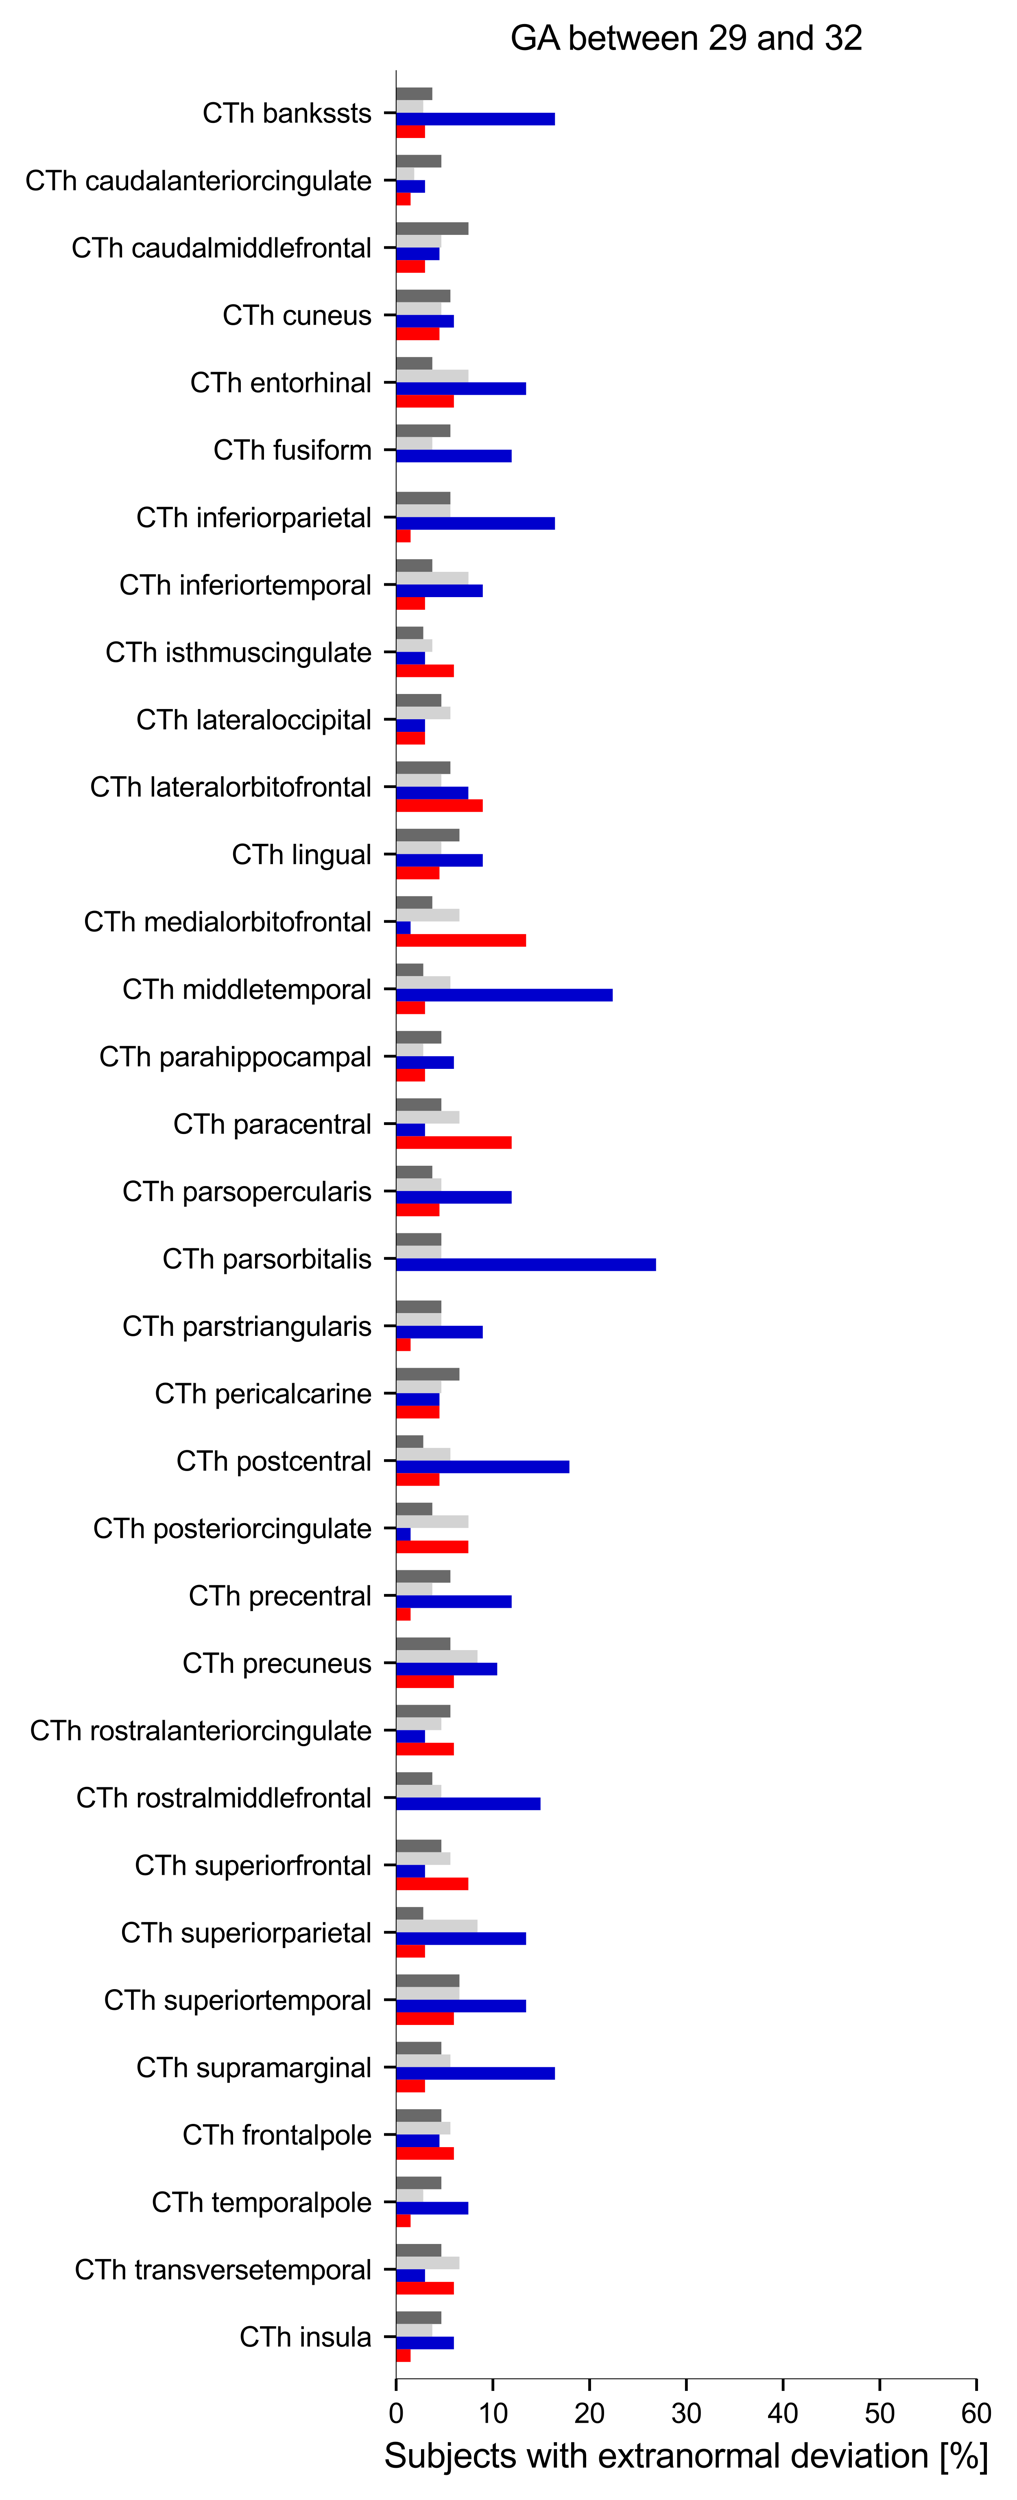 <?xml version="1.0" encoding="utf-8" standalone="no"?>
<!DOCTYPE svg PUBLIC "-//W3C//DTD SVG 1.1//EN"
  "http://www.w3.org/Graphics/SVG/1.1/DTD/svg11.dtd">
<svg xmlns:xlink="http://www.w3.org/1999/xlink" width="293.3pt" height="720.538pt" viewBox="0 0 293.3 720.538" xmlns="http://www.w3.org/2000/svg" version="1.1">
 <defs>
  <style type="text/css">*{stroke-linejoin: round; stroke-linecap: butt}</style>
 </defs>
 <g id="figure_1">
  <g id="patch_1">
   <path d="M 0 720.538 
L 293.3 720.538 
L 293.3 0 
L 0 0 
z
" style="fill: #ffffff"/>
  </g>
  <g id="axes_1">
   <g id="patch_2">
    <path d="M 114.251 685.638 
L 281.651 685.638 
L 281.651 20.358 
L 114.251 20.358 
z
" style="fill: #ffffff"/>
   </g>
   <g id="patch_3">
    <path d="M 114.251 25.214 
L 124.681 25.214 
L 124.681 28.856 
L 114.251 28.856 
z
" clip-path="url(#p933753c31d)" style="fill: #696969"/>
   </g>
   <g id="patch_4">
    <path d="M 114.251 44.638 
L 127.289 44.638 
L 127.289 48.28 
L 114.251 48.28 
z
" clip-path="url(#p933753c31d)" style="fill: #696969"/>
   </g>
   <g id="patch_5">
    <path d="M 114.251 64.062 
L 135.111 64.062 
L 135.111 67.704 
L 114.251 67.704 
z
" clip-path="url(#p933753c31d)" style="fill: #696969"/>
   </g>
   <g id="patch_6">
    <path d="M 114.251 83.487 
L 129.896 83.487 
L 129.896 87.129 
L 114.251 87.129 
z
" clip-path="url(#p933753c31d)" style="fill: #696969"/>
   </g>
   <g id="patch_7">
    <path d="M 114.251 102.911 
L 124.681 102.911 
L 124.681 106.553 
L 114.251 106.553 
z
" clip-path="url(#p933753c31d)" style="fill: #696969"/>
   </g>
   <g id="patch_8">
    <path d="M 114.251 122.335 
L 129.896 122.335 
L 129.896 125.977 
L 114.251 125.977 
z
" clip-path="url(#p933753c31d)" style="fill: #696969"/>
   </g>
   <g id="patch_9">
    <path d="M 114.251 141.759 
L 129.896 141.759 
L 129.896 145.401 
L 114.251 145.401 
z
" clip-path="url(#p933753c31d)" style="fill: #696969"/>
   </g>
   <g id="patch_10">
    <path d="M 114.251 161.184 
L 124.681 161.184 
L 124.681 164.826 
L 114.251 164.826 
z
" clip-path="url(#p933753c31d)" style="fill: #696969"/>
   </g>
   <g id="patch_11">
    <path d="M 114.251 180.608 
L 122.074 180.608 
L 122.074 184.25 
L 114.251 184.25 
z
" clip-path="url(#p933753c31d)" style="fill: #696969"/>
   </g>
   <g id="patch_12">
    <path d="M 114.251 200.032 
L 127.289 200.032 
L 127.289 203.674 
L 114.251 203.674 
z
" clip-path="url(#p933753c31d)" style="fill: #696969"/>
   </g>
   <g id="patch_13">
    <path d="M 114.251 219.456 
L 129.896 219.456 
L 129.896 223.098 
L 114.251 223.098 
z
" clip-path="url(#p933753c31d)" style="fill: #696969"/>
   </g>
   <g id="patch_14">
    <path d="M 114.251 238.88 
L 132.504 238.88 
L 132.504 242.522 
L 114.251 242.522 
z
" clip-path="url(#p933753c31d)" style="fill: #696969"/>
   </g>
   <g id="patch_15">
    <path d="M 114.251 258.305 
L 124.681 258.305 
L 124.681 261.947 
L 114.251 261.947 
z
" clip-path="url(#p933753c31d)" style="fill: #696969"/>
   </g>
   <g id="patch_16">
    <path d="M 114.251 277.729 
L 122.074 277.729 
L 122.074 281.371 
L 114.251 281.371 
z
" clip-path="url(#p933753c31d)" style="fill: #696969"/>
   </g>
   <g id="patch_17">
    <path d="M 114.251 297.153 
L 127.289 297.153 
L 127.289 300.795 
L 114.251 300.795 
z
" clip-path="url(#p933753c31d)" style="fill: #696969"/>
   </g>
   <g id="patch_18">
    <path d="M 114.251 316.577 
L 127.289 316.577 
L 127.289 320.219 
L 114.251 320.219 
z
" clip-path="url(#p933753c31d)" style="fill: #696969"/>
   </g>
   <g id="patch_19">
    <path d="M 114.251 336.002 
L 124.681 336.002 
L 124.681 339.644 
L 114.251 339.644 
z
" clip-path="url(#p933753c31d)" style="fill: #696969"/>
   </g>
   <g id="patch_20">
    <path d="M 114.251 355.426 
L 127.289 355.426 
L 127.289 359.068 
L 114.251 359.068 
z
" clip-path="url(#p933753c31d)" style="fill: #696969"/>
   </g>
   <g id="patch_21">
    <path d="M 114.251 374.85 
L 127.289 374.85 
L 127.289 378.492 
L 114.251 378.492 
z
" clip-path="url(#p933753c31d)" style="fill: #696969"/>
   </g>
   <g id="patch_22">
    <path d="M 114.251 394.274 
L 132.504 394.274 
L 132.504 397.916 
L 114.251 397.916 
z
" clip-path="url(#p933753c31d)" style="fill: #696969"/>
   </g>
   <g id="patch_23">
    <path d="M 114.251 413.699 
L 122.074 413.699 
L 122.074 417.341 
L 114.251 417.341 
z
" clip-path="url(#p933753c31d)" style="fill: #696969"/>
   </g>
   <g id="patch_24">
    <path d="M 114.251 433.123 
L 124.681 433.123 
L 124.681 436.765 
L 114.251 436.765 
z
" clip-path="url(#p933753c31d)" style="fill: #696969"/>
   </g>
   <g id="patch_25">
    <path d="M 114.251 452.547 
L 129.896 452.547 
L 129.896 456.189 
L 114.251 456.189 
z
" clip-path="url(#p933753c31d)" style="fill: #696969"/>
   </g>
   <g id="patch_26">
    <path d="M 114.251 471.971 
L 129.896 471.971 
L 129.896 475.613 
L 114.251 475.613 
z
" clip-path="url(#p933753c31d)" style="fill: #696969"/>
   </g>
   <g id="patch_27">
    <path d="M 114.251 491.395 
L 129.896 491.395 
L 129.896 495.038 
L 114.251 495.038 
z
" clip-path="url(#p933753c31d)" style="fill: #696969"/>
   </g>
   <g id="patch_28">
    <path d="M 114.251 510.82 
L 124.681 510.82 
L 124.681 514.462 
L 114.251 514.462 
z
" clip-path="url(#p933753c31d)" style="fill: #696969"/>
   </g>
   <g id="patch_29">
    <path d="M 114.251 530.244 
L 127.289 530.244 
L 127.289 533.886 
L 114.251 533.886 
z
" clip-path="url(#p933753c31d)" style="fill: #696969"/>
   </g>
   <g id="patch_30">
    <path d="M 114.251 549.668 
L 122.074 549.668 
L 122.074 553.31 
L 114.251 553.31 
z
" clip-path="url(#p933753c31d)" style="fill: #696969"/>
   </g>
   <g id="patch_31">
    <path d="M 114.251 569.092 
L 132.504 569.092 
L 132.504 572.734 
L 114.251 572.734 
z
" clip-path="url(#p933753c31d)" style="fill: #696969"/>
   </g>
   <g id="patch_32">
    <path d="M 114.251 588.517 
L 127.289 588.517 
L 127.289 592.159 
L 114.251 592.159 
z
" clip-path="url(#p933753c31d)" style="fill: #696969"/>
   </g>
   <g id="patch_33">
    <path d="M 114.251 607.941 
L 127.289 607.941 
L 127.289 611.583 
L 114.251 611.583 
z
" clip-path="url(#p933753c31d)" style="fill: #696969"/>
   </g>
   <g id="patch_34">
    <path d="M 114.251 627.365 
L 127.289 627.365 
L 127.289 631.007 
L 114.251 631.007 
z
" clip-path="url(#p933753c31d)" style="fill: #696969"/>
   </g>
   <g id="patch_35">
    <path d="M 114.251 646.789 
L 127.289 646.789 
L 127.289 650.431 
L 114.251 650.431 
z
" clip-path="url(#p933753c31d)" style="fill: #696969"/>
   </g>
   <g id="patch_36">
    <path d="M 114.251 666.214 
L 127.289 666.214 
L 127.289 669.856 
L 114.251 669.856 
z
" clip-path="url(#p933753c31d)" style="fill: #696969"/>
   </g>
   <g id="patch_37">
    <path d="M 114.251 28.856 
L 122.074 28.856 
L 122.074 32.498 
L 114.251 32.498 
z
" clip-path="url(#p933753c31d)" style="fill: #d3d3d3"/>
   </g>
   <g id="patch_38">
    <path d="M 114.251 48.28 
L 119.466 48.28 
L 119.466 51.922 
L 114.251 51.922 
z
" clip-path="url(#p933753c31d)" style="fill: #d3d3d3"/>
   </g>
   <g id="patch_39">
    <path d="M 114.251 67.704 
L 127.289 67.704 
L 127.289 71.346 
L 114.251 71.346 
z
" clip-path="url(#p933753c31d)" style="fill: #d3d3d3"/>
   </g>
   <g id="patch_40">
    <path d="M 114.251 87.129 
L 127.289 87.129 
L 127.289 90.771 
L 114.251 90.771 
z
" clip-path="url(#p933753c31d)" style="fill: #d3d3d3"/>
   </g>
   <g id="patch_41">
    <path d="M 114.251 106.553 
L 135.111 106.553 
L 135.111 110.195 
L 114.251 110.195 
z
" clip-path="url(#p933753c31d)" style="fill: #d3d3d3"/>
   </g>
   <g id="patch_42">
    <path d="M 114.251 125.977 
L 124.681 125.977 
L 124.681 129.619 
L 114.251 129.619 
z
" clip-path="url(#p933753c31d)" style="fill: #d3d3d3"/>
   </g>
   <g id="patch_43">
    <path d="M 114.251 145.401 
L 129.896 145.401 
L 129.896 149.043 
L 114.251 149.043 
z
" clip-path="url(#p933753c31d)" style="fill: #d3d3d3"/>
   </g>
   <g id="patch_44">
    <path d="M 114.251 164.826 
L 135.111 164.826 
L 135.111 168.468 
L 114.251 168.468 
z
" clip-path="url(#p933753c31d)" style="fill: #d3d3d3"/>
   </g>
   <g id="patch_45">
    <path d="M 114.251 184.25 
L 124.681 184.25 
L 124.681 187.892 
L 114.251 187.892 
z
" clip-path="url(#p933753c31d)" style="fill: #d3d3d3"/>
   </g>
   <g id="patch_46">
    <path d="M 114.251 203.674 
L 129.896 203.674 
L 129.896 207.316 
L 114.251 207.316 
z
" clip-path="url(#p933753c31d)" style="fill: #d3d3d3"/>
   </g>
   <g id="patch_47">
    <path d="M 114.251 223.098 
L 127.289 223.098 
L 127.289 226.74 
L 114.251 226.74 
z
" clip-path="url(#p933753c31d)" style="fill: #d3d3d3"/>
   </g>
   <g id="patch_48">
    <path d="M 114.251 242.522 
L 127.289 242.522 
L 127.289 246.165 
L 114.251 246.165 
z
" clip-path="url(#p933753c31d)" style="fill: #d3d3d3"/>
   </g>
   <g id="patch_49">
    <path d="M 114.251 261.947 
L 132.504 261.947 
L 132.504 265.589 
L 114.251 265.589 
z
" clip-path="url(#p933753c31d)" style="fill: #d3d3d3"/>
   </g>
   <g id="patch_50">
    <path d="M 114.251 281.371 
L 129.896 281.371 
L 129.896 285.013 
L 114.251 285.013 
z
" clip-path="url(#p933753c31d)" style="fill: #d3d3d3"/>
   </g>
   <g id="patch_51">
    <path d="M 114.251 300.795 
L 122.074 300.795 
L 122.074 304.437 
L 114.251 304.437 
z
" clip-path="url(#p933753c31d)" style="fill: #d3d3d3"/>
   </g>
   <g id="patch_52">
    <path d="M 114.251 320.219 
L 132.504 320.219 
L 132.504 323.861 
L 114.251 323.861 
z
" clip-path="url(#p933753c31d)" style="fill: #d3d3d3"/>
   </g>
   <g id="patch_53">
    <path d="M 114.251 339.644 
L 127.289 339.644 
L 127.289 343.286 
L 114.251 343.286 
z
" clip-path="url(#p933753c31d)" style="fill: #d3d3d3"/>
   </g>
   <g id="patch_54">
    <path d="M 114.251 359.068 
L 127.289 359.068 
L 127.289 362.71 
L 114.251 362.71 
z
" clip-path="url(#p933753c31d)" style="fill: #d3d3d3"/>
   </g>
   <g id="patch_55">
    <path d="M 114.251 378.492 
L 127.289 378.492 
L 127.289 382.134 
L 114.251 382.134 
z
" clip-path="url(#p933753c31d)" style="fill: #d3d3d3"/>
   </g>
   <g id="patch_56">
    <path d="M 114.251 397.916 
L 127.289 397.916 
L 127.289 401.558 
L 114.251 401.558 
z
" clip-path="url(#p933753c31d)" style="fill: #d3d3d3"/>
   </g>
   <g id="patch_57">
    <path d="M 114.251 417.341 
L 129.896 417.341 
L 129.896 420.983 
L 114.251 420.983 
z
" clip-path="url(#p933753c31d)" style="fill: #d3d3d3"/>
   </g>
   <g id="patch_58">
    <path d="M 114.251 436.765 
L 135.111 436.765 
L 135.111 440.407 
L 114.251 440.407 
z
" clip-path="url(#p933753c31d)" style="fill: #d3d3d3"/>
   </g>
   <g id="patch_59">
    <path d="M 114.251 456.189 
L 124.681 456.189 
L 124.681 459.831 
L 114.251 459.831 
z
" clip-path="url(#p933753c31d)" style="fill: #d3d3d3"/>
   </g>
   <g id="patch_60">
    <path d="M 114.251 475.613 
L 137.719 475.613 
L 137.719 479.255 
L 114.251 479.255 
z
" clip-path="url(#p933753c31d)" style="fill: #d3d3d3"/>
   </g>
   <g id="patch_61">
    <path d="M 114.251 495.038 
L 127.289 495.038 
L 127.289 498.68 
L 114.251 498.68 
z
" clip-path="url(#p933753c31d)" style="fill: #d3d3d3"/>
   </g>
   <g id="patch_62">
    <path d="M 114.251 514.462 
L 127.289 514.462 
L 127.289 518.104 
L 114.251 518.104 
z
" clip-path="url(#p933753c31d)" style="fill: #d3d3d3"/>
   </g>
   <g id="patch_63">
    <path d="M 114.251 533.886 
L 129.896 533.886 
L 129.896 537.528 
L 114.251 537.528 
z
" clip-path="url(#p933753c31d)" style="fill: #d3d3d3"/>
   </g>
   <g id="patch_64">
    <path d="M 114.251 553.31 
L 137.719 553.31 
L 137.719 556.952 
L 114.251 556.952 
z
" clip-path="url(#p933753c31d)" style="fill: #d3d3d3"/>
   </g>
   <g id="patch_65">
    <path d="M 114.251 572.734 
L 132.504 572.734 
L 132.504 576.376 
L 114.251 576.376 
z
" clip-path="url(#p933753c31d)" style="fill: #d3d3d3"/>
   </g>
   <g id="patch_66">
    <path d="M 114.251 592.159 
L 129.896 592.159 
L 129.896 595.801 
L 114.251 595.801 
z
" clip-path="url(#p933753c31d)" style="fill: #d3d3d3"/>
   </g>
   <g id="patch_67">
    <path d="M 114.251 611.583 
L 129.896 611.583 
L 129.896 615.225 
L 114.251 615.225 
z
" clip-path="url(#p933753c31d)" style="fill: #d3d3d3"/>
   </g>
   <g id="patch_68">
    <path d="M 114.251 631.007 
L 122.074 631.007 
L 122.074 634.649 
L 114.251 634.649 
z
" clip-path="url(#p933753c31d)" style="fill: #d3d3d3"/>
   </g>
   <g id="patch_69">
    <path d="M 114.251 650.431 
L 132.504 650.431 
L 132.504 654.073 
L 114.251 654.073 
z
" clip-path="url(#p933753c31d)" style="fill: #d3d3d3"/>
   </g>
   <g id="patch_70">
    <path d="M 114.251 669.856 
L 124.681 669.856 
L 124.681 673.498 
L 114.251 673.498 
z
" clip-path="url(#p933753c31d)" style="fill: #d3d3d3"/>
   </g>
   <g id="patch_71">
    <path d="M 114.251 32.498 
L 160.057 32.498 
L 160.057 36.14 
L 114.251 36.14 
z
" clip-path="url(#p933753c31d)" style="fill: #0000cd"/>
   </g>
   <g id="patch_72">
    <path d="M 114.251 51.922 
L 122.58 51.922 
L 122.58 55.564 
L 114.251 55.564 
z
" clip-path="url(#p933753c31d)" style="fill: #0000cd"/>
   </g>
   <g id="patch_73">
    <path d="M 114.251 71.346 
L 126.744 71.346 
L 126.744 74.988 
L 114.251 74.988 
z
" clip-path="url(#p933753c31d)" style="fill: #0000cd"/>
   </g>
   <g id="patch_74">
    <path d="M 114.251 90.771 
L 130.908 90.771 
L 130.908 94.413 
L 114.251 94.413 
z
" clip-path="url(#p933753c31d)" style="fill: #0000cd"/>
   </g>
   <g id="patch_75">
    <path d="M 114.251 110.195 
L 151.729 110.195 
L 151.729 113.837 
L 114.251 113.837 
z
" clip-path="url(#p933753c31d)" style="fill: #0000cd"/>
   </g>
   <g id="patch_76">
    <path d="M 114.251 129.619 
L 147.565 129.619 
L 147.565 133.261 
L 114.251 133.261 
z
" clip-path="url(#p933753c31d)" style="fill: #0000cd"/>
   </g>
   <g id="patch_77">
    <path d="M 114.251 149.043 
L 160.057 149.043 
L 160.057 152.685 
L 114.251 152.685 
z
" clip-path="url(#p933753c31d)" style="fill: #0000cd"/>
   </g>
   <g id="patch_78">
    <path d="M 114.251 168.468 
L 139.236 168.468 
L 139.236 172.11 
L 114.251 172.11 
z
" clip-path="url(#p933753c31d)" style="fill: #0000cd"/>
   </g>
   <g id="patch_79">
    <path d="M 114.251 187.892 
L 122.58 187.892 
L 122.58 191.534 
L 114.251 191.534 
z
" clip-path="url(#p933753c31d)" style="fill: #0000cd"/>
   </g>
   <g id="patch_80">
    <path d="M 114.251 207.316 
L 122.58 207.316 
L 122.58 210.958 
L 114.251 210.958 
z
" clip-path="url(#p933753c31d)" style="fill: #0000cd"/>
   </g>
   <g id="patch_81">
    <path d="M 114.251 226.74 
L 135.072 226.74 
L 135.072 230.382 
L 114.251 230.382 
z
" clip-path="url(#p933753c31d)" style="fill: #0000cd"/>
   </g>
   <g id="patch_82">
    <path d="M 114.251 246.165 
L 139.236 246.165 
L 139.236 249.807 
L 114.251 249.807 
z
" clip-path="url(#p933753c31d)" style="fill: #0000cd"/>
   </g>
   <g id="patch_83">
    <path d="M 114.251 265.589 
L 118.415 265.589 
L 118.415 269.231 
L 114.251 269.231 
z
" clip-path="url(#p933753c31d)" style="fill: #0000cd"/>
   </g>
   <g id="patch_84">
    <path d="M 114.251 285.013 
L 176.714 285.013 
L 176.714 288.655 
L 114.251 288.655 
z
" clip-path="url(#p933753c31d)" style="fill: #0000cd"/>
   </g>
   <g id="patch_85">
    <path d="M 114.251 304.437 
L 130.908 304.437 
L 130.908 308.079 
L 114.251 308.079 
z
" clip-path="url(#p933753c31d)" style="fill: #0000cd"/>
   </g>
   <g id="patch_86">
    <path d="M 114.251 323.861 
L 122.58 323.861 
L 122.58 327.504 
L 114.251 327.504 
z
" clip-path="url(#p933753c31d)" style="fill: #0000cd"/>
   </g>
   <g id="patch_87">
    <path d="M 114.251 343.286 
L 147.565 343.286 
L 147.565 346.928 
L 114.251 346.928 
z
" clip-path="url(#p933753c31d)" style="fill: #0000cd"/>
   </g>
   <g id="patch_88">
    <path d="M 114.251 362.71 
L 189.206 362.71 
L 189.206 366.352 
L 114.251 366.352 
z
" clip-path="url(#p933753c31d)" style="fill: #0000cd"/>
   </g>
   <g id="patch_89">
    <path d="M 114.251 382.134 
L 139.236 382.134 
L 139.236 385.776 
L 114.251 385.776 
z
" clip-path="url(#p933753c31d)" style="fill: #0000cd"/>
   </g>
   <g id="patch_90">
    <path d="M 114.251 401.558 
L 126.744 401.558 
L 126.744 405.2 
L 114.251 405.2 
z
" clip-path="url(#p933753c31d)" style="fill: #0000cd"/>
   </g>
   <g id="patch_91">
    <path d="M 114.251 420.983 
L 164.221 420.983 
L 164.221 424.625 
L 114.251 424.625 
z
" clip-path="url(#p933753c31d)" style="fill: #0000cd"/>
   </g>
   <g id="patch_92">
    <path d="M 114.251 440.407 
L 118.415 440.407 
L 118.415 444.049 
L 114.251 444.049 
z
" clip-path="url(#p933753c31d)" style="fill: #0000cd"/>
   </g>
   <g id="patch_93">
    <path d="M 114.251 459.831 
L 147.565 459.831 
L 147.565 463.473 
L 114.251 463.473 
z
" clip-path="url(#p933753c31d)" style="fill: #0000cd"/>
   </g>
   <g id="patch_94">
    <path d="M 114.251 479.255 
L 143.401 479.255 
L 143.401 482.897 
L 114.251 482.897 
z
" clip-path="url(#p933753c31d)" style="fill: #0000cd"/>
   </g>
   <g id="patch_95">
    <path d="M 114.251 498.68 
L 122.58 498.68 
L 122.58 502.322 
L 114.251 502.322 
z
" clip-path="url(#p933753c31d)" style="fill: #0000cd"/>
   </g>
   <g id="patch_96">
    <path d="M 114.251 518.104 
L 155.893 518.104 
L 155.893 521.746 
L 114.251 521.746 
z
" clip-path="url(#p933753c31d)" style="fill: #0000cd"/>
   </g>
   <g id="patch_97">
    <path d="M 114.251 537.528 
L 122.58 537.528 
L 122.58 541.17 
L 114.251 541.17 
z
" clip-path="url(#p933753c31d)" style="fill: #0000cd"/>
   </g>
   <g id="patch_98">
    <path d="M 114.251 556.952 
L 151.729 556.952 
L 151.729 560.594 
L 114.251 560.594 
z
" clip-path="url(#p933753c31d)" style="fill: #0000cd"/>
   </g>
   <g id="patch_99">
    <path d="M 114.251 576.376 
L 151.729 576.376 
L 151.729 580.019 
L 114.251 580.019 
z
" clip-path="url(#p933753c31d)" style="fill: #0000cd"/>
   </g>
   <g id="patch_100">
    <path d="M 114.251 595.801 
L 160.057 595.801 
L 160.057 599.443 
L 114.251 599.443 
z
" clip-path="url(#p933753c31d)" style="fill: #0000cd"/>
   </g>
   <g id="patch_101">
    <path d="M 114.251 615.225 
L 126.744 615.225 
L 126.744 618.867 
L 114.251 618.867 
z
" clip-path="url(#p933753c31d)" style="fill: #0000cd"/>
   </g>
   <g id="patch_102">
    <path d="M 114.251 634.649 
L 135.072 634.649 
L 135.072 638.291 
L 114.251 638.291 
z
" clip-path="url(#p933753c31d)" style="fill: #0000cd"/>
   </g>
   <g id="patch_103">
    <path d="M 114.251 654.073 
L 122.58 654.073 
L 122.58 657.715 
L 114.251 657.715 
z
" clip-path="url(#p933753c31d)" style="fill: #0000cd"/>
   </g>
   <g id="patch_104">
    <path d="M 114.251 673.498 
L 130.908 673.498 
L 130.908 677.14 
L 114.251 677.14 
z
" clip-path="url(#p933753c31d)" style="fill: #0000cd"/>
   </g>
   <g id="patch_105">
    <path d="M 114.251 36.14 
L 122.58 36.14 
L 122.58 39.782 
L 114.251 39.782 
z
" clip-path="url(#p933753c31d)" style="fill: #ff0000"/>
   </g>
   <g id="patch_106">
    <path d="M 114.251 55.564 
L 118.415 55.564 
L 118.415 59.206 
L 114.251 59.206 
z
" clip-path="url(#p933753c31d)" style="fill: #ff0000"/>
   </g>
   <g id="patch_107">
    <path d="M 114.251 74.988 
L 122.58 74.988 
L 122.58 78.631 
L 114.251 78.631 
z
" clip-path="url(#p933753c31d)" style="fill: #ff0000"/>
   </g>
   <g id="patch_108">
    <path d="M 114.251 94.413 
L 126.744 94.413 
L 126.744 98.055 
L 114.251 98.055 
z
" clip-path="url(#p933753c31d)" style="fill: #ff0000"/>
   </g>
   <g id="patch_109">
    <path d="M 114.251 113.837 
L 130.908 113.837 
L 130.908 117.479 
L 114.251 117.479 
z
" clip-path="url(#p933753c31d)" style="fill: #ff0000"/>
   </g>
   <g id="patch_110">
    <path d="M 114.251 133.261 
L 114.251 133.261 
L 114.251 136.903 
L 114.251 136.903 
z
" clip-path="url(#p933753c31d)" style="fill: #ff0000"/>
   </g>
   <g id="patch_111">
    <path d="M 114.251 152.685 
L 118.415 152.685 
L 118.415 156.327 
L 114.251 156.327 
z
" clip-path="url(#p933753c31d)" style="fill: #ff0000"/>
   </g>
   <g id="patch_112">
    <path d="M 114.251 172.11 
L 122.58 172.11 
L 122.58 175.752 
L 114.251 175.752 
z
" clip-path="url(#p933753c31d)" style="fill: #ff0000"/>
   </g>
   <g id="patch_113">
    <path d="M 114.251 191.534 
L 130.908 191.534 
L 130.908 195.176 
L 114.251 195.176 
z
" clip-path="url(#p933753c31d)" style="fill: #ff0000"/>
   </g>
   <g id="patch_114">
    <path d="M 114.251 210.958 
L 122.58 210.958 
L 122.58 214.6 
L 114.251 214.6 
z
" clip-path="url(#p933753c31d)" style="fill: #ff0000"/>
   </g>
   <g id="patch_115">
    <path d="M 114.251 230.382 
L 139.236 230.382 
L 139.236 234.024 
L 114.251 234.024 
z
" clip-path="url(#p933753c31d)" style="fill: #ff0000"/>
   </g>
   <g id="patch_116">
    <path d="M 114.251 249.807 
L 126.744 249.807 
L 126.744 253.449 
L 114.251 253.449 
z
" clip-path="url(#p933753c31d)" style="fill: #ff0000"/>
   </g>
   <g id="patch_117">
    <path d="M 114.251 269.231 
L 151.729 269.231 
L 151.729 272.873 
L 114.251 272.873 
z
" clip-path="url(#p933753c31d)" style="fill: #ff0000"/>
   </g>
   <g id="patch_118">
    <path d="M 114.251 288.655 
L 122.58 288.655 
L 122.58 292.297 
L 114.251 292.297 
z
" clip-path="url(#p933753c31d)" style="fill: #ff0000"/>
   </g>
   <g id="patch_119">
    <path d="M 114.251 308.079 
L 122.58 308.079 
L 122.58 311.721 
L 114.251 311.721 
z
" clip-path="url(#p933753c31d)" style="fill: #ff0000"/>
   </g>
   <g id="patch_120">
    <path d="M 114.251 327.504 
L 147.565 327.504 
L 147.565 331.146 
L 114.251 331.146 
z
" clip-path="url(#p933753c31d)" style="fill: #ff0000"/>
   </g>
   <g id="patch_121">
    <path d="M 114.251 346.928 
L 126.744 346.928 
L 126.744 350.57 
L 114.251 350.57 
z
" clip-path="url(#p933753c31d)" style="fill: #ff0000"/>
   </g>
   <g id="patch_122">
    <path d="M 114.251 366.352 
L 114.251 366.352 
L 114.251 369.994 
L 114.251 369.994 
z
" clip-path="url(#p933753c31d)" style="fill: #ff0000"/>
   </g>
   <g id="patch_123">
    <path d="M 114.251 385.776 
L 118.415 385.776 
L 118.415 389.418 
L 114.251 389.418 
z
" clip-path="url(#p933753c31d)" style="fill: #ff0000"/>
   </g>
   <g id="patch_124">
    <path d="M 114.251 405.2 
L 126.744 405.2 
L 126.744 408.842 
L 114.251 408.842 
z
" clip-path="url(#p933753c31d)" style="fill: #ff0000"/>
   </g>
   <g id="patch_125">
    <path d="M 114.251 424.625 
L 126.744 424.625 
L 126.744 428.267 
L 114.251 428.267 
z
" clip-path="url(#p933753c31d)" style="fill: #ff0000"/>
   </g>
   <g id="patch_126">
    <path d="M 114.251 444.049 
L 135.072 444.049 
L 135.072 447.691 
L 114.251 447.691 
z
" clip-path="url(#p933753c31d)" style="fill: #ff0000"/>
   </g>
   <g id="patch_127">
    <path d="M 114.251 463.473 
L 118.415 463.473 
L 118.415 467.115 
L 114.251 467.115 
z
" clip-path="url(#p933753c31d)" style="fill: #ff0000"/>
   </g>
   <g id="patch_128">
    <path d="M 114.251 482.897 
L 130.908 482.897 
L 130.908 486.539 
L 114.251 486.539 
z
" clip-path="url(#p933753c31d)" style="fill: #ff0000"/>
   </g>
   <g id="patch_129">
    <path d="M 114.251 502.322 
L 130.908 502.322 
L 130.908 505.964 
L 114.251 505.964 
z
" clip-path="url(#p933753c31d)" style="fill: #ff0000"/>
   </g>
   <g id="patch_130">
    <path d="M 114.251 521.746 
L 114.251 521.746 
L 114.251 525.388 
L 114.251 525.388 
z
" clip-path="url(#p933753c31d)" style="fill: #ff0000"/>
   </g>
   <g id="patch_131">
    <path d="M 114.251 541.17 
L 135.072 541.17 
L 135.072 544.812 
L 114.251 544.812 
z
" clip-path="url(#p933753c31d)" style="fill: #ff0000"/>
   </g>
   <g id="patch_132">
    <path d="M 114.251 560.594 
L 122.58 560.594 
L 122.58 564.236 
L 114.251 564.236 
z
" clip-path="url(#p933753c31d)" style="fill: #ff0000"/>
   </g>
   <g id="patch_133">
    <path d="M 114.251 580.019 
L 130.908 580.019 
L 130.908 583.661 
L 114.251 583.661 
z
" clip-path="url(#p933753c31d)" style="fill: #ff0000"/>
   </g>
   <g id="patch_134">
    <path d="M 114.251 599.443 
L 122.58 599.443 
L 122.58 603.085 
L 114.251 603.085 
z
" clip-path="url(#p933753c31d)" style="fill: #ff0000"/>
   </g>
   <g id="patch_135">
    <path d="M 114.251 618.867 
L 130.908 618.867 
L 130.908 622.509 
L 114.251 622.509 
z
" clip-path="url(#p933753c31d)" style="fill: #ff0000"/>
   </g>
   <g id="patch_136">
    <path d="M 114.251 638.291 
L 118.415 638.291 
L 118.415 641.933 
L 114.251 641.933 
z
" clip-path="url(#p933753c31d)" style="fill: #ff0000"/>
   </g>
   <g id="patch_137">
    <path d="M 114.251 657.715 
L 130.908 657.715 
L 130.908 661.358 
L 114.251 661.358 
z
" clip-path="url(#p933753c31d)" style="fill: #ff0000"/>
   </g>
   <g id="patch_138">
    <path d="M 114.251 677.14 
L 118.415 677.14 
L 118.415 680.782 
L 114.251 680.782 
z
" clip-path="url(#p933753c31d)" style="fill: #ff0000"/>
   </g>
   <g id="matplotlib.axis_1">
    <g id="xtick_1">
     <g id="line2d_1">
      <defs>
       <path id="m9ab8b21dc3" d="M 0 0 
L 0 3.5 
" style="stroke: #000000; stroke-width: 0.8"/>
      </defs>
      <g>
       <use xlink:href="#m9ab8b21dc3" x="114.251" y="685.638" style="stroke: #000000; stroke-width: 0.8"/>
      </g>
     </g>
     <g id="text_1">
      <!-- 0 -->
      <g transform="translate(112.027 698.364) scale(0.08 -0.08)">
       <defs>
        <path id="ArialMT-30" d="M 266 2259 
Q 266 3072 433 3567 
Q 600 4063 929 4331 
Q 1259 4600 1759 4600 
Q 2128 4600 2406 4451 
Q 2684 4303 2865 4023 
Q 3047 3744 3150 3342 
Q 3253 2941 3253 2259 
Q 3253 1453 3087 958 
Q 2922 463 2592 192 
Q 2263 -78 1759 -78 
Q 1097 -78 719 397 
Q 266 969 266 2259 
z
M 844 2259 
Q 844 1131 1108 757 
Q 1372 384 1759 384 
Q 2147 384 2411 759 
Q 2675 1134 2675 2259 
Q 2675 3391 2411 3762 
Q 2147 4134 1753 4134 
Q 1366 4134 1134 3806 
Q 844 3388 844 2259 
z
" transform="scale(0.016)"/>
       </defs>
       <use xlink:href="#ArialMT-30"/>
      </g>
     </g>
    </g>
    <g id="xtick_2">
     <g id="line2d_2">
      <g>
       <use xlink:href="#m9ab8b21dc3" x="142.151" y="685.638" style="stroke: #000000; stroke-width: 0.8"/>
      </g>
     </g>
     <g id="text_2">
      <!-- 10 -->
      <g transform="translate(137.702 698.364) scale(0.08 -0.08)">
       <defs>
        <path id="ArialMT-31" d="M 2384 0 
L 1822 0 
L 1822 3584 
Q 1619 3391 1289 3197 
Q 959 3003 697 2906 
L 697 3450 
Q 1169 3672 1522 3987 
Q 1875 4303 2022 4600 
L 2384 4600 
L 2384 0 
z
" transform="scale(0.016)"/>
       </defs>
       <use xlink:href="#ArialMT-31"/>
       <use xlink:href="#ArialMT-30" x="55.615"/>
      </g>
     </g>
    </g>
    <g id="xtick_3">
     <g id="line2d_3">
      <g>
       <use xlink:href="#m9ab8b21dc3" x="170.051" y="685.638" style="stroke: #000000; stroke-width: 0.8"/>
      </g>
     </g>
     <g id="text_3">
      <!-- 20 -->
      <g transform="translate(165.602 698.364) scale(0.08 -0.08)">
       <defs>
        <path id="ArialMT-32" d="M 3222 541 
L 3222 0 
L 194 0 
Q 188 203 259 391 
Q 375 700 629 1000 
Q 884 1300 1366 1694 
Q 2113 2306 2375 2664 
Q 2638 3022 2638 3341 
Q 2638 3675 2398 3904 
Q 2159 4134 1775 4134 
Q 1369 4134 1125 3890 
Q 881 3647 878 3216 
L 300 3275 
Q 359 3922 746 4261 
Q 1134 4600 1788 4600 
Q 2447 4600 2831 4234 
Q 3216 3869 3216 3328 
Q 3216 3053 3103 2787 
Q 2991 2522 2730 2228 
Q 2469 1934 1863 1422 
Q 1356 997 1212 845 
Q 1069 694 975 541 
L 3222 541 
z
" transform="scale(0.016)"/>
       </defs>
       <use xlink:href="#ArialMT-32"/>
       <use xlink:href="#ArialMT-30" x="55.615"/>
      </g>
     </g>
    </g>
    <g id="xtick_4">
     <g id="line2d_4">
      <g>
       <use xlink:href="#m9ab8b21dc3" x="197.951" y="685.638" style="stroke: #000000; stroke-width: 0.8"/>
      </g>
     </g>
     <g id="text_4">
      <!-- 30 -->
      <g transform="translate(193.502 698.364) scale(0.08 -0.08)">
       <defs>
        <path id="ArialMT-33" d="M 269 1209 
L 831 1284 
Q 928 806 1161 595 
Q 1394 384 1728 384 
Q 2125 384 2398 659 
Q 2672 934 2672 1341 
Q 2672 1728 2419 1979 
Q 2166 2231 1775 2231 
Q 1616 2231 1378 2169 
L 1441 2663 
Q 1497 2656 1531 2656 
Q 1891 2656 2178 2843 
Q 2466 3031 2466 3422 
Q 2466 3731 2256 3934 
Q 2047 4138 1716 4138 
Q 1388 4138 1169 3931 
Q 950 3725 888 3313 
L 325 3413 
Q 428 3978 793 4289 
Q 1159 4600 1703 4600 
Q 2078 4600 2393 4439 
Q 2709 4278 2876 4000 
Q 3044 3722 3044 3409 
Q 3044 3113 2884 2869 
Q 2725 2625 2413 2481 
Q 2819 2388 3044 2092 
Q 3269 1797 3269 1353 
Q 3269 753 2831 336 
Q 2394 -81 1725 -81 
Q 1122 -81 723 278 
Q 325 638 269 1209 
z
" transform="scale(0.016)"/>
       </defs>
       <use xlink:href="#ArialMT-33"/>
       <use xlink:href="#ArialMT-30" x="55.615"/>
      </g>
     </g>
    </g>
    <g id="xtick_5">
     <g id="line2d_5">
      <g>
       <use xlink:href="#m9ab8b21dc3" x="225.851" y="685.638" style="stroke: #000000; stroke-width: 0.8"/>
      </g>
     </g>
     <g id="text_5">
      <!-- 40 -->
      <g transform="translate(221.403 698.364) scale(0.08 -0.08)">
       <defs>
        <path id="ArialMT-34" d="M 2069 0 
L 2069 1097 
L 81 1097 
L 81 1613 
L 2172 4581 
L 2631 4581 
L 2631 1613 
L 3250 1613 
L 3250 1097 
L 2631 1097 
L 2631 0 
L 2069 0 
z
M 2069 1613 
L 2069 3678 
L 634 1613 
L 2069 1613 
z
" transform="scale(0.016)"/>
       </defs>
       <use xlink:href="#ArialMT-34"/>
       <use xlink:href="#ArialMT-30" x="55.615"/>
      </g>
     </g>
    </g>
    <g id="xtick_6">
     <g id="line2d_6">
      <g>
       <use xlink:href="#m9ab8b21dc3" x="253.751" y="685.638" style="stroke: #000000; stroke-width: 0.8"/>
      </g>
     </g>
     <g id="text_6">
      <!-- 50 -->
      <g transform="translate(249.303 698.364) scale(0.08 -0.08)">
       <defs>
        <path id="ArialMT-35" d="M 266 1200 
L 856 1250 
Q 922 819 1161 601 
Q 1400 384 1738 384 
Q 2144 384 2425 690 
Q 2706 997 2706 1503 
Q 2706 1984 2436 2262 
Q 2166 2541 1728 2541 
Q 1456 2541 1237 2417 
Q 1019 2294 894 2097 
L 366 2166 
L 809 4519 
L 3088 4519 
L 3088 3981 
L 1259 3981 
L 1013 2750 
Q 1425 3038 1878 3038 
Q 2478 3038 2890 2622 
Q 3303 2206 3303 1553 
Q 3303 931 2941 478 
Q 2500 -78 1738 -78 
Q 1113 -78 717 272 
Q 322 622 266 1200 
z
" transform="scale(0.016)"/>
       </defs>
       <use xlink:href="#ArialMT-35"/>
       <use xlink:href="#ArialMT-30" x="55.615"/>
      </g>
     </g>
    </g>
    <g id="xtick_7">
     <g id="line2d_7">
      <g>
       <use xlink:href="#m9ab8b21dc3" x="281.651" y="685.638" style="stroke: #000000; stroke-width: 0.8"/>
      </g>
     </g>
     <g id="text_7">
      <!-- 60 -->
      <g transform="translate(277.202 698.364) scale(0.08 -0.08)">
       <defs>
        <path id="ArialMT-36" d="M 3184 3459 
L 2625 3416 
Q 2550 3747 2413 3897 
Q 2184 4138 1850 4138 
Q 1581 4138 1378 3988 
Q 1113 3794 959 3422 
Q 806 3050 800 2363 
Q 1003 2672 1297 2822 
Q 1591 2972 1913 2972 
Q 2475 2972 2870 2558 
Q 3266 2144 3266 1488 
Q 3266 1056 3080 686 
Q 2894 316 2569 119 
Q 2244 -78 1831 -78 
Q 1128 -78 684 439 
Q 241 956 241 2144 
Q 241 3472 731 4075 
Q 1159 4600 1884 4600 
Q 2425 4600 2770 4297 
Q 3116 3994 3184 3459 
z
M 888 1484 
Q 888 1194 1011 928 
Q 1134 663 1356 523 
Q 1578 384 1822 384 
Q 2178 384 2434 671 
Q 2691 959 2691 1453 
Q 2691 1928 2437 2201 
Q 2184 2475 1800 2475 
Q 1419 2475 1153 2201 
Q 888 1928 888 1484 
z
" transform="scale(0.016)"/>
       </defs>
       <use xlink:href="#ArialMT-36"/>
       <use xlink:href="#ArialMT-30" x="55.615"/>
      </g>
     </g>
    </g>
    <g id="text_8">
     <!-- Subjects with extranormal deviation [%] -->
     <g transform="translate(110.693 711.234) scale(0.1 -0.1)">
      <defs>
       <path id="ArialMT-53" d="M 288 1472 
L 859 1522 
Q 900 1178 1048 958 
Q 1197 738 1509 602 
Q 1822 466 2213 466 
Q 2559 466 2825 569 
Q 3091 672 3220 851 
Q 3350 1031 3350 1244 
Q 3350 1459 3225 1620 
Q 3100 1781 2813 1891 
Q 2628 1963 1997 2114 
Q 1366 2266 1113 2400 
Q 784 2572 623 2826 
Q 463 3081 463 3397 
Q 463 3744 659 4045 
Q 856 4347 1234 4503 
Q 1613 4659 2075 4659 
Q 2584 4659 2973 4495 
Q 3363 4331 3572 4012 
Q 3781 3694 3797 3291 
L 3216 3247 
Q 3169 3681 2898 3903 
Q 2628 4125 2100 4125 
Q 1550 4125 1298 3923 
Q 1047 3722 1047 3438 
Q 1047 3191 1225 3031 
Q 1400 2872 2139 2705 
Q 2878 2538 3153 2413 
Q 3553 2228 3743 1945 
Q 3934 1663 3934 1294 
Q 3934 928 3725 604 
Q 3516 281 3123 101 
Q 2731 -78 2241 -78 
Q 1619 -78 1198 103 
Q 778 284 539 648 
Q 300 1013 288 1472 
z
" transform="scale(0.016)"/>
       <path id="ArialMT-75" d="M 2597 0 
L 2597 488 
Q 2209 -75 1544 -75 
Q 1250 -75 995 37 
Q 741 150 617 320 
Q 494 491 444 738 
Q 409 903 409 1263 
L 409 3319 
L 972 3319 
L 972 1478 
Q 972 1038 1006 884 
Q 1059 663 1231 536 
Q 1403 409 1656 409 
Q 1909 409 2131 539 
Q 2353 669 2445 892 
Q 2538 1116 2538 1541 
L 2538 3319 
L 3100 3319 
L 3100 0 
L 2597 0 
z
" transform="scale(0.016)"/>
       <path id="ArialMT-62" d="M 941 0 
L 419 0 
L 419 4581 
L 981 4581 
L 981 2947 
Q 1338 3394 1891 3394 
Q 2197 3394 2470 3270 
Q 2744 3147 2920 2923 
Q 3097 2700 3197 2384 
Q 3297 2069 3297 1709 
Q 3297 856 2875 390 
Q 2453 -75 1863 -75 
Q 1275 -75 941 416 
L 941 0 
z
M 934 1684 
Q 934 1088 1097 822 
Q 1363 388 1816 388 
Q 2184 388 2453 708 
Q 2722 1028 2722 1663 
Q 2722 2313 2464 2622 
Q 2206 2931 1841 2931 
Q 1472 2931 1203 2611 
Q 934 2291 934 1684 
z
" transform="scale(0.016)"/>
       <path id="ArialMT-6a" d="M 419 3928 
L 419 4581 
L 981 4581 
L 981 3928 
L 419 3928 
z
M -294 -1288 
L -188 -809 
Q -19 -853 78 -853 
Q 250 -853 334 -739 
Q 419 -625 419 -169 
L 419 3319 
L 981 3319 
L 981 -181 
Q 981 -794 822 -1034 
Q 619 -1347 147 -1347 
Q -81 -1347 -294 -1288 
z
" transform="scale(0.016)"/>
       <path id="ArialMT-65" d="M 2694 1069 
L 3275 997 
Q 3138 488 2766 206 
Q 2394 -75 1816 -75 
Q 1088 -75 661 373 
Q 234 822 234 1631 
Q 234 2469 665 2931 
Q 1097 3394 1784 3394 
Q 2450 3394 2872 2941 
Q 3294 2488 3294 1666 
Q 3294 1616 3291 1516 
L 816 1516 
Q 847 969 1125 678 
Q 1403 388 1819 388 
Q 2128 388 2347 550 
Q 2566 713 2694 1069 
z
M 847 1978 
L 2700 1978 
Q 2663 2397 2488 2606 
Q 2219 2931 1791 2931 
Q 1403 2931 1139 2672 
Q 875 2413 847 1978 
z
" transform="scale(0.016)"/>
       <path id="ArialMT-63" d="M 2588 1216 
L 3141 1144 
Q 3050 572 2676 248 
Q 2303 -75 1759 -75 
Q 1078 -75 664 370 
Q 250 816 250 1647 
Q 250 2184 428 2587 
Q 606 2991 970 3192 
Q 1334 3394 1763 3394 
Q 2303 3394 2647 3120 
Q 2991 2847 3088 2344 
L 2541 2259 
Q 2463 2594 2264 2762 
Q 2066 2931 1784 2931 
Q 1359 2931 1093 2626 
Q 828 2322 828 1663 
Q 828 994 1084 691 
Q 1341 388 1753 388 
Q 2084 388 2306 591 
Q 2528 794 2588 1216 
z
" transform="scale(0.016)"/>
       <path id="ArialMT-74" d="M 1650 503 
L 1731 6 
Q 1494 -44 1306 -44 
Q 1000 -44 831 53 
Q 663 150 594 308 
Q 525 466 525 972 
L 525 2881 
L 113 2881 
L 113 3319 
L 525 3319 
L 525 4141 
L 1084 4478 
L 1084 3319 
L 1650 3319 
L 1650 2881 
L 1084 2881 
L 1084 941 
Q 1084 700 1114 631 
Q 1144 563 1211 522 
Q 1278 481 1403 481 
Q 1497 481 1650 503 
z
" transform="scale(0.016)"/>
       <path id="ArialMT-73" d="M 197 991 
L 753 1078 
Q 800 744 1014 566 
Q 1228 388 1613 388 
Q 2000 388 2187 545 
Q 2375 703 2375 916 
Q 2375 1106 2209 1216 
Q 2094 1291 1634 1406 
Q 1016 1563 777 1677 
Q 538 1791 414 1992 
Q 291 2194 291 2438 
Q 291 2659 392 2848 
Q 494 3038 669 3163 
Q 800 3259 1026 3326 
Q 1253 3394 1513 3394 
Q 1903 3394 2198 3281 
Q 2494 3169 2634 2976 
Q 2775 2784 2828 2463 
L 2278 2388 
Q 2241 2644 2061 2787 
Q 1881 2931 1553 2931 
Q 1166 2931 1000 2803 
Q 834 2675 834 2503 
Q 834 2394 903 2306 
Q 972 2216 1119 2156 
Q 1203 2125 1616 2013 
Q 2213 1853 2448 1751 
Q 2684 1650 2818 1456 
Q 2953 1263 2953 975 
Q 2953 694 2789 445 
Q 2625 197 2315 61 
Q 2006 -75 1616 -75 
Q 969 -75 630 194 
Q 291 463 197 991 
z
" transform="scale(0.016)"/>
       <path id="ArialMT-20" transform="scale(0.016)"/>
       <path id="ArialMT-77" d="M 1034 0 
L 19 3319 
L 600 3319 
L 1128 1403 
L 1325 691 
Q 1338 744 1497 1375 
L 2025 3319 
L 2603 3319 
L 3100 1394 
L 3266 759 
L 3456 1400 
L 4025 3319 
L 4572 3319 
L 3534 0 
L 2950 0 
L 2422 1988 
L 2294 2553 
L 1622 0 
L 1034 0 
z
" transform="scale(0.016)"/>
       <path id="ArialMT-69" d="M 425 3934 
L 425 4581 
L 988 4581 
L 988 3934 
L 425 3934 
z
M 425 0 
L 425 3319 
L 988 3319 
L 988 0 
L 425 0 
z
" transform="scale(0.016)"/>
       <path id="ArialMT-68" d="M 422 0 
L 422 4581 
L 984 4581 
L 984 2938 
Q 1378 3394 1978 3394 
Q 2347 3394 2619 3248 
Q 2891 3103 3008 2847 
Q 3125 2591 3125 2103 
L 3125 0 
L 2563 0 
L 2563 2103 
Q 2563 2525 2380 2717 
Q 2197 2909 1863 2909 
Q 1613 2909 1392 2779 
Q 1172 2650 1078 2428 
Q 984 2206 984 1816 
L 984 0 
L 422 0 
z
" transform="scale(0.016)"/>
       <path id="ArialMT-78" d="M 47 0 
L 1259 1725 
L 138 3319 
L 841 3319 
L 1350 2541 
Q 1494 2319 1581 2169 
Q 1719 2375 1834 2534 
L 2394 3319 
L 3066 3319 
L 1919 1756 
L 3153 0 
L 2463 0 
L 1781 1031 
L 1600 1309 
L 728 0 
L 47 0 
z
" transform="scale(0.016)"/>
       <path id="ArialMT-72" d="M 416 0 
L 416 3319 
L 922 3319 
L 922 2816 
Q 1116 3169 1280 3281 
Q 1444 3394 1641 3394 
Q 1925 3394 2219 3213 
L 2025 2691 
Q 1819 2813 1613 2813 
Q 1428 2813 1281 2702 
Q 1134 2591 1072 2394 
Q 978 2094 978 1738 
L 978 0 
L 416 0 
z
" transform="scale(0.016)"/>
       <path id="ArialMT-61" d="M 2588 409 
Q 2275 144 1986 34 
Q 1697 -75 1366 -75 
Q 819 -75 525 192 
Q 231 459 231 875 
Q 231 1119 342 1320 
Q 453 1522 633 1644 
Q 813 1766 1038 1828 
Q 1203 1872 1538 1913 
Q 2219 1994 2541 2106 
Q 2544 2222 2544 2253 
Q 2544 2597 2384 2738 
Q 2169 2928 1744 2928 
Q 1347 2928 1158 2789 
Q 969 2650 878 2297 
L 328 2372 
Q 403 2725 575 2942 
Q 747 3159 1072 3276 
Q 1397 3394 1825 3394 
Q 2250 3394 2515 3294 
Q 2781 3194 2906 3042 
Q 3031 2891 3081 2659 
Q 3109 2516 3109 2141 
L 3109 1391 
Q 3109 606 3145 398 
Q 3181 191 3288 0 
L 2700 0 
Q 2613 175 2588 409 
z
M 2541 1666 
Q 2234 1541 1622 1453 
Q 1275 1403 1131 1340 
Q 988 1278 909 1158 
Q 831 1038 831 891 
Q 831 666 1001 516 
Q 1172 366 1500 366 
Q 1825 366 2078 508 
Q 2331 650 2450 897 
Q 2541 1088 2541 1459 
L 2541 1666 
z
" transform="scale(0.016)"/>
       <path id="ArialMT-6e" d="M 422 0 
L 422 3319 
L 928 3319 
L 928 2847 
Q 1294 3394 1984 3394 
Q 2284 3394 2536 3286 
Q 2788 3178 2913 3003 
Q 3038 2828 3088 2588 
Q 3119 2431 3119 2041 
L 3119 0 
L 2556 0 
L 2556 2019 
Q 2556 2363 2490 2533 
Q 2425 2703 2258 2804 
Q 2091 2906 1866 2906 
Q 1506 2906 1245 2678 
Q 984 2450 984 1813 
L 984 0 
L 422 0 
z
" transform="scale(0.016)"/>
       <path id="ArialMT-6f" d="M 213 1659 
Q 213 2581 725 3025 
Q 1153 3394 1769 3394 
Q 2453 3394 2887 2945 
Q 3322 2497 3322 1706 
Q 3322 1066 3130 698 
Q 2938 331 2570 128 
Q 2203 -75 1769 -75 
Q 1072 -75 642 372 
Q 213 819 213 1659 
z
M 791 1659 
Q 791 1022 1069 705 
Q 1347 388 1769 388 
Q 2188 388 2466 706 
Q 2744 1025 2744 1678 
Q 2744 2294 2464 2611 
Q 2184 2928 1769 2928 
Q 1347 2928 1069 2612 
Q 791 2297 791 1659 
z
" transform="scale(0.016)"/>
       <path id="ArialMT-6d" d="M 422 0 
L 422 3319 
L 925 3319 
L 925 2853 
Q 1081 3097 1340 3245 
Q 1600 3394 1931 3394 
Q 2300 3394 2536 3241 
Q 2772 3088 2869 2813 
Q 3263 3394 3894 3394 
Q 4388 3394 4653 3120 
Q 4919 2847 4919 2278 
L 4919 0 
L 4359 0 
L 4359 2091 
Q 4359 2428 4304 2576 
Q 4250 2725 4106 2815 
Q 3963 2906 3769 2906 
Q 3419 2906 3187 2673 
Q 2956 2441 2956 1928 
L 2956 0 
L 2394 0 
L 2394 2156 
Q 2394 2531 2256 2718 
Q 2119 2906 1806 2906 
Q 1569 2906 1367 2781 
Q 1166 2656 1075 2415 
Q 984 2175 984 1722 
L 984 0 
L 422 0 
z
" transform="scale(0.016)"/>
       <path id="ArialMT-6c" d="M 409 0 
L 409 4581 
L 972 4581 
L 972 0 
L 409 0 
z
" transform="scale(0.016)"/>
       <path id="ArialMT-64" d="M 2575 0 
L 2575 419 
Q 2259 -75 1647 -75 
Q 1250 -75 917 144 
Q 584 363 401 755 
Q 219 1147 219 1656 
Q 219 2153 384 2558 
Q 550 2963 881 3178 
Q 1213 3394 1622 3394 
Q 1922 3394 2156 3267 
Q 2391 3141 2538 2938 
L 2538 4581 
L 3097 4581 
L 3097 0 
L 2575 0 
z
M 797 1656 
Q 797 1019 1065 703 
Q 1334 388 1700 388 
Q 2069 388 2326 689 
Q 2584 991 2584 1609 
Q 2584 2291 2321 2609 
Q 2059 2928 1675 2928 
Q 1300 2928 1048 2622 
Q 797 2316 797 1656 
z
" transform="scale(0.016)"/>
       <path id="ArialMT-76" d="M 1344 0 
L 81 3319 
L 675 3319 
L 1388 1331 
Q 1503 1009 1600 663 
Q 1675 925 1809 1294 
L 2547 3319 
L 3125 3319 
L 1869 0 
L 1344 0 
z
" transform="scale(0.016)"/>
       <path id="ArialMT-5b" d="M 434 -1272 
L 434 4581 
L 1675 4581 
L 1675 4116 
L 997 4116 
L 997 -806 
L 1675 -806 
L 1675 -1272 
L 434 -1272 
z
" transform="scale(0.016)"/>
       <path id="ArialMT-25" d="M 372 3481 
Q 372 3972 619 4315 
Q 866 4659 1334 4659 
Q 1766 4659 2048 4351 
Q 2331 4044 2331 3447 
Q 2331 2866 2045 2552 
Q 1759 2238 1341 2238 
Q 925 2238 648 2547 
Q 372 2856 372 3481 
z
M 1350 4272 
Q 1141 4272 1002 4090 
Q 863 3909 863 3425 
Q 863 2984 1003 2804 
Q 1144 2625 1350 2625 
Q 1563 2625 1702 2806 
Q 1841 2988 1841 3469 
Q 1841 3913 1700 4092 
Q 1559 4272 1350 4272 
z
M 1353 -169 
L 3859 4659 
L 4316 4659 
L 1819 -169 
L 1353 -169 
z
M 3334 1075 
Q 3334 1569 3581 1911 
Q 3828 2253 4300 2253 
Q 4731 2253 5014 1945 
Q 5297 1638 5297 1041 
Q 5297 459 5011 145 
Q 4725 -169 4303 -169 
Q 3888 -169 3611 142 
Q 3334 453 3334 1075 
z
M 4316 1866 
Q 4103 1866 3964 1684 
Q 3825 1503 3825 1019 
Q 3825 581 3965 400 
Q 4106 219 4313 219 
Q 4528 219 4667 400 
Q 4806 581 4806 1063 
Q 4806 1506 4665 1686 
Q 4525 1866 4316 1866 
z
" transform="scale(0.016)"/>
       <path id="ArialMT-5d" d="M 1363 -1272 
L 122 -1272 
L 122 -806 
L 800 -806 
L 800 4116 
L 122 4116 
L 122 4581 
L 1363 4581 
L 1363 -1272 
z
" transform="scale(0.016)"/>
      </defs>
      <use xlink:href="#ArialMT-53"/>
      <use xlink:href="#ArialMT-75" x="66.699"/>
      <use xlink:href="#ArialMT-62" x="122.314"/>
      <use xlink:href="#ArialMT-6a" x="177.93"/>
      <use xlink:href="#ArialMT-65" x="200.146"/>
      <use xlink:href="#ArialMT-63" x="255.762"/>
      <use xlink:href="#ArialMT-74" x="305.762"/>
      <use xlink:href="#ArialMT-73" x="333.545"/>
      <use xlink:href="#ArialMT-20" x="383.545"/>
      <use xlink:href="#ArialMT-77" x="411.328"/>
      <use xlink:href="#ArialMT-69" x="483.545"/>
      <use xlink:href="#ArialMT-74" x="505.762"/>
      <use xlink:href="#ArialMT-68" x="533.545"/>
      <use xlink:href="#ArialMT-20" x="589.16"/>
      <use xlink:href="#ArialMT-65" x="616.943"/>
      <use xlink:href="#ArialMT-78" x="672.559"/>
      <use xlink:href="#ArialMT-74" x="722.559"/>
      <use xlink:href="#ArialMT-72" x="750.342"/>
      <use xlink:href="#ArialMT-61" x="783.643"/>
      <use xlink:href="#ArialMT-6e" x="839.258"/>
      <use xlink:href="#ArialMT-6f" x="894.873"/>
      <use xlink:href="#ArialMT-72" x="950.488"/>
      <use xlink:href="#ArialMT-6d" x="983.789"/>
      <use xlink:href="#ArialMT-61" x="1067.09"/>
      <use xlink:href="#ArialMT-6c" x="1122.705"/>
      <use xlink:href="#ArialMT-20" x="1144.922"/>
      <use xlink:href="#ArialMT-64" x="1172.705"/>
      <use xlink:href="#ArialMT-65" x="1228.32"/>
      <use xlink:href="#ArialMT-76" x="1283.936"/>
      <use xlink:href="#ArialMT-69" x="1333.936"/>
      <use xlink:href="#ArialMT-61" x="1356.152"/>
      <use xlink:href="#ArialMT-74" x="1411.768"/>
      <use xlink:href="#ArialMT-69" x="1439.551"/>
      <use xlink:href="#ArialMT-6f" x="1461.768"/>
      <use xlink:href="#ArialMT-6e" x="1517.383"/>
      <use xlink:href="#ArialMT-20" x="1572.998"/>
      <use xlink:href="#ArialMT-5b" x="1600.781"/>
      <use xlink:href="#ArialMT-25" x="1628.564"/>
      <use xlink:href="#ArialMT-5d" x="1717.48"/>
     </g>
    </g>
   </g>
   <g id="matplotlib.axis_2">
    <g id="ytick_1">
     <g id="line2d_8">
      <defs>
       <path id="m0952946737" d="M 0 0 
L -3.5 0 
" style="stroke: #000000; stroke-width: 0.8"/>
      </defs>
      <g>
       <use xlink:href="#m0952946737" x="114.251" y="32.498" style="stroke: #000000; stroke-width: 0.8"/>
      </g>
     </g>
     <g id="text_9">
      <!-- CTh bankssts -->
      <g transform="translate(58.347 35.361) scale(0.08 -0.08)">
       <defs>
        <path id="ArialMT-43" d="M 3763 1606 
L 4369 1453 
Q 4178 706 3683 314 
Q 3188 -78 2472 -78 
Q 1731 -78 1267 223 
Q 803 525 561 1097 
Q 319 1669 319 2325 
Q 319 3041 592 3573 
Q 866 4106 1370 4382 
Q 1875 4659 2481 4659 
Q 3169 4659 3637 4309 
Q 4106 3959 4291 3325 
L 3694 3184 
Q 3534 3684 3231 3912 
Q 2928 4141 2469 4141 
Q 1941 4141 1586 3887 
Q 1231 3634 1087 3207 
Q 944 2781 944 2328 
Q 944 1744 1114 1308 
Q 1284 872 1643 656 
Q 2003 441 2422 441 
Q 2931 441 3284 734 
Q 3638 1028 3763 1606 
z
" transform="scale(0.016)"/>
        <path id="ArialMT-54" d="M 1659 0 
L 1659 4041 
L 150 4041 
L 150 4581 
L 3781 4581 
L 3781 4041 
L 2266 4041 
L 2266 0 
L 1659 0 
z
" transform="scale(0.016)"/>
        <path id="ArialMT-6b" d="M 425 0 
L 425 4581 
L 988 4581 
L 988 1969 
L 2319 3319 
L 3047 3319 
L 1778 2088 
L 3175 0 
L 2481 0 
L 1384 1697 
L 988 1316 
L 988 0 
L 425 0 
z
" transform="scale(0.016)"/>
       </defs>
       <use xlink:href="#ArialMT-43"/>
       <use xlink:href="#ArialMT-54" x="72.217"/>
       <use xlink:href="#ArialMT-68" x="133.301"/>
       <use xlink:href="#ArialMT-20" x="188.916"/>
       <use xlink:href="#ArialMT-62" x="216.699"/>
       <use xlink:href="#ArialMT-61" x="272.314"/>
       <use xlink:href="#ArialMT-6e" x="327.93"/>
       <use xlink:href="#ArialMT-6b" x="383.545"/>
       <use xlink:href="#ArialMT-73" x="433.545"/>
       <use xlink:href="#ArialMT-73" x="483.545"/>
       <use xlink:href="#ArialMT-74" x="533.545"/>
       <use xlink:href="#ArialMT-73" x="561.328"/>
      </g>
     </g>
    </g>
    <g id="ytick_2">
     <g id="line2d_9">
      <g>
       <use xlink:href="#m0952946737" x="114.251" y="51.922" style="stroke: #000000; stroke-width: 0.8"/>
      </g>
     </g>
     <g id="text_10">
      <!-- CTh caudalanteriorcingulate -->
      <g transform="translate(7.2 54.834) scale(0.08 -0.08)">
       <defs>
        <path id="ArialMT-67" d="M 319 -275 
L 866 -356 
Q 900 -609 1056 -725 
Q 1266 -881 1628 -881 
Q 2019 -881 2231 -725 
Q 2444 -569 2519 -288 
Q 2563 -116 2559 434 
Q 2191 0 1641 0 
Q 956 0 581 494 
Q 206 988 206 1678 
Q 206 2153 378 2554 
Q 550 2956 876 3175 
Q 1203 3394 1644 3394 
Q 2231 3394 2613 2919 
L 2613 3319 
L 3131 3319 
L 3131 450 
Q 3131 -325 2973 -648 
Q 2816 -972 2473 -1159 
Q 2131 -1347 1631 -1347 
Q 1038 -1347 672 -1080 
Q 306 -813 319 -275 
z
M 784 1719 
Q 784 1066 1043 766 
Q 1303 466 1694 466 
Q 2081 466 2343 764 
Q 2606 1063 2606 1700 
Q 2606 2309 2336 2618 
Q 2066 2928 1684 2928 
Q 1309 2928 1046 2623 
Q 784 2319 784 1719 
z
" transform="scale(0.016)"/>
       </defs>
       <use xlink:href="#ArialMT-43"/>
       <use xlink:href="#ArialMT-54" x="72.217"/>
       <use xlink:href="#ArialMT-68" x="133.301"/>
       <use xlink:href="#ArialMT-20" x="188.916"/>
       <use xlink:href="#ArialMT-63" x="216.699"/>
       <use xlink:href="#ArialMT-61" x="266.699"/>
       <use xlink:href="#ArialMT-75" x="322.314"/>
       <use xlink:href="#ArialMT-64" x="377.93"/>
       <use xlink:href="#ArialMT-61" x="433.545"/>
       <use xlink:href="#ArialMT-6c" x="489.16"/>
       <use xlink:href="#ArialMT-61" x="511.377"/>
       <use xlink:href="#ArialMT-6e" x="566.992"/>
       <use xlink:href="#ArialMT-74" x="622.607"/>
       <use xlink:href="#ArialMT-65" x="650.391"/>
       <use xlink:href="#ArialMT-72" x="706.006"/>
       <use xlink:href="#ArialMT-69" x="739.307"/>
       <use xlink:href="#ArialMT-6f" x="761.523"/>
       <use xlink:href="#ArialMT-72" x="817.139"/>
       <use xlink:href="#ArialMT-63" x="850.439"/>
       <use xlink:href="#ArialMT-69" x="900.439"/>
       <use xlink:href="#ArialMT-6e" x="922.656"/>
       <use xlink:href="#ArialMT-67" x="978.271"/>
       <use xlink:href="#ArialMT-75" x="1033.887"/>
       <use xlink:href="#ArialMT-6c" x="1089.502"/>
       <use xlink:href="#ArialMT-61" x="1111.719"/>
       <use xlink:href="#ArialMT-74" x="1167.334"/>
       <use xlink:href="#ArialMT-65" x="1195.117"/>
      </g>
     </g>
    </g>
    <g id="ytick_3">
     <g id="line2d_10">
      <g>
       <use xlink:href="#m0952946737" x="114.251" y="71.346" style="stroke: #000000; stroke-width: 0.8"/>
      </g>
     </g>
     <g id="text_11">
      <!-- CTh caudalmiddlefrontal -->
      <g transform="translate(20.546 74.21) scale(0.08 -0.08)">
       <defs>
        <path id="ArialMT-66" d="M 556 0 
L 556 2881 
L 59 2881 
L 59 3319 
L 556 3319 
L 556 3672 
Q 556 4006 616 4169 
Q 697 4388 901 4523 
Q 1106 4659 1475 4659 
Q 1713 4659 2000 4603 
L 1916 4113 
Q 1741 4144 1584 4144 
Q 1328 4144 1222 4034 
Q 1116 3925 1116 3625 
L 1116 3319 
L 1763 3319 
L 1763 2881 
L 1116 2881 
L 1116 0 
L 556 0 
z
" transform="scale(0.016)"/>
       </defs>
       <use xlink:href="#ArialMT-43"/>
       <use xlink:href="#ArialMT-54" x="72.217"/>
       <use xlink:href="#ArialMT-68" x="133.301"/>
       <use xlink:href="#ArialMT-20" x="188.916"/>
       <use xlink:href="#ArialMT-63" x="216.699"/>
       <use xlink:href="#ArialMT-61" x="266.699"/>
       <use xlink:href="#ArialMT-75" x="322.314"/>
       <use xlink:href="#ArialMT-64" x="377.93"/>
       <use xlink:href="#ArialMT-61" x="433.545"/>
       <use xlink:href="#ArialMT-6c" x="489.16"/>
       <use xlink:href="#ArialMT-6d" x="511.377"/>
       <use xlink:href="#ArialMT-69" x="594.678"/>
       <use xlink:href="#ArialMT-64" x="616.895"/>
       <use xlink:href="#ArialMT-64" x="672.51"/>
       <use xlink:href="#ArialMT-6c" x="728.125"/>
       <use xlink:href="#ArialMT-65" x="750.342"/>
       <use xlink:href="#ArialMT-66" x="805.957"/>
       <use xlink:href="#ArialMT-72" x="833.74"/>
       <use xlink:href="#ArialMT-6f" x="867.041"/>
       <use xlink:href="#ArialMT-6e" x="922.656"/>
       <use xlink:href="#ArialMT-74" x="978.271"/>
       <use xlink:href="#ArialMT-61" x="1006.055"/>
       <use xlink:href="#ArialMT-6c" x="1061.67"/>
      </g>
     </g>
    </g>
    <g id="ytick_4">
     <g id="line2d_11">
      <g>
       <use xlink:href="#m0952946737" x="114.251" y="90.771" style="stroke: #000000; stroke-width: 0.8"/>
      </g>
     </g>
     <g id="text_12">
      <!-- CTh cuneus -->
      <g transform="translate(64.121 93.634) scale(0.08 -0.08)">
       <use xlink:href="#ArialMT-43"/>
       <use xlink:href="#ArialMT-54" x="72.217"/>
       <use xlink:href="#ArialMT-68" x="133.301"/>
       <use xlink:href="#ArialMT-20" x="188.916"/>
       <use xlink:href="#ArialMT-63" x="216.699"/>
       <use xlink:href="#ArialMT-75" x="266.699"/>
       <use xlink:href="#ArialMT-6e" x="322.314"/>
       <use xlink:href="#ArialMT-65" x="377.93"/>
       <use xlink:href="#ArialMT-75" x="433.545"/>
       <use xlink:href="#ArialMT-73" x="489.16"/>
      </g>
     </g>
    </g>
    <g id="ytick_5">
     <g id="line2d_12">
      <g>
       <use xlink:href="#m0952946737" x="114.251" y="110.195" style="stroke: #000000; stroke-width: 0.8"/>
      </g>
     </g>
     <g id="text_13">
      <!-- CTh entorhinal -->
      <g transform="translate(54.782 113.058) scale(0.08 -0.08)">
       <use xlink:href="#ArialMT-43"/>
       <use xlink:href="#ArialMT-54" x="72.217"/>
       <use xlink:href="#ArialMT-68" x="133.301"/>
       <use xlink:href="#ArialMT-20" x="188.916"/>
       <use xlink:href="#ArialMT-65" x="216.699"/>
       <use xlink:href="#ArialMT-6e" x="272.314"/>
       <use xlink:href="#ArialMT-74" x="327.93"/>
       <use xlink:href="#ArialMT-6f" x="355.713"/>
       <use xlink:href="#ArialMT-72" x="411.328"/>
       <use xlink:href="#ArialMT-68" x="444.629"/>
       <use xlink:href="#ArialMT-69" x="500.244"/>
       <use xlink:href="#ArialMT-6e" x="522.461"/>
       <use xlink:href="#ArialMT-61" x="578.076"/>
       <use xlink:href="#ArialMT-6c" x="633.691"/>
      </g>
     </g>
    </g>
    <g id="ytick_6">
     <g id="line2d_13">
      <g>
       <use xlink:href="#m0952946737" x="114.251" y="129.619" style="stroke: #000000; stroke-width: 0.8"/>
      </g>
     </g>
     <g id="text_14">
      <!-- CTh fusiform -->
      <g transform="translate(61.469 132.482) scale(0.08 -0.08)">
       <use xlink:href="#ArialMT-43"/>
       <use xlink:href="#ArialMT-54" x="72.217"/>
       <use xlink:href="#ArialMT-68" x="133.301"/>
       <use xlink:href="#ArialMT-20" x="188.916"/>
       <use xlink:href="#ArialMT-66" x="216.699"/>
       <use xlink:href="#ArialMT-75" x="244.482"/>
       <use xlink:href="#ArialMT-73" x="300.098"/>
       <use xlink:href="#ArialMT-69" x="350.098"/>
       <use xlink:href="#ArialMT-66" x="372.314"/>
       <use xlink:href="#ArialMT-6f" x="400.098"/>
       <use xlink:href="#ArialMT-72" x="455.713"/>
       <use xlink:href="#ArialMT-6d" x="489.014"/>
      </g>
     </g>
    </g>
    <g id="ytick_7">
     <g id="line2d_14">
      <g>
       <use xlink:href="#m0952946737" x="114.251" y="149.043" style="stroke: #000000; stroke-width: 0.8"/>
      </g>
     </g>
     <g id="text_15">
      <!-- CTh inferiorparietal -->
      <g transform="translate(39.229 151.955) scale(0.08 -0.08)">
       <defs>
        <path id="ArialMT-70" d="M 422 -1272 
L 422 3319 
L 934 3319 
L 934 2888 
Q 1116 3141 1344 3267 
Q 1572 3394 1897 3394 
Q 2322 3394 2647 3175 
Q 2972 2956 3137 2557 
Q 3303 2159 3303 1684 
Q 3303 1175 3120 767 
Q 2938 359 2589 142 
Q 2241 -75 1856 -75 
Q 1575 -75 1351 44 
Q 1128 163 984 344 
L 984 -1272 
L 422 -1272 
z
M 931 1641 
Q 931 1000 1190 694 
Q 1450 388 1819 388 
Q 2194 388 2461 705 
Q 2728 1022 2728 1688 
Q 2728 2322 2467 2637 
Q 2206 2953 1844 2953 
Q 1484 2953 1207 2617 
Q 931 2281 931 1641 
z
" transform="scale(0.016)"/>
       </defs>
       <use xlink:href="#ArialMT-43"/>
       <use xlink:href="#ArialMT-54" x="72.217"/>
       <use xlink:href="#ArialMT-68" x="133.301"/>
       <use xlink:href="#ArialMT-20" x="188.916"/>
       <use xlink:href="#ArialMT-69" x="216.699"/>
       <use xlink:href="#ArialMT-6e" x="238.916"/>
       <use xlink:href="#ArialMT-66" x="294.531"/>
       <use xlink:href="#ArialMT-65" x="322.314"/>
       <use xlink:href="#ArialMT-72" x="377.93"/>
       <use xlink:href="#ArialMT-69" x="411.23"/>
       <use xlink:href="#ArialMT-6f" x="433.447"/>
       <use xlink:href="#ArialMT-72" x="489.062"/>
       <use xlink:href="#ArialMT-70" x="522.363"/>
       <use xlink:href="#ArialMT-61" x="577.979"/>
       <use xlink:href="#ArialMT-72" x="633.594"/>
       <use xlink:href="#ArialMT-69" x="666.895"/>
       <use xlink:href="#ArialMT-65" x="689.111"/>
       <use xlink:href="#ArialMT-74" x="744.727"/>
       <use xlink:href="#ArialMT-61" x="772.51"/>
       <use xlink:href="#ArialMT-6c" x="828.125"/>
      </g>
     </g>
    </g>
    <g id="ytick_8">
     <g id="line2d_15">
      <g>
       <use xlink:href="#m0952946737" x="114.251" y="168.468" style="stroke: #000000; stroke-width: 0.8"/>
      </g>
     </g>
     <g id="text_16">
      <!-- CTh inferiortemporal -->
      <g transform="translate(34.343 171.379) scale(0.08 -0.08)">
       <use xlink:href="#ArialMT-43"/>
       <use xlink:href="#ArialMT-54" x="72.217"/>
       <use xlink:href="#ArialMT-68" x="133.301"/>
       <use xlink:href="#ArialMT-20" x="188.916"/>
       <use xlink:href="#ArialMT-69" x="216.699"/>
       <use xlink:href="#ArialMT-6e" x="238.916"/>
       <use xlink:href="#ArialMT-66" x="294.531"/>
       <use xlink:href="#ArialMT-65" x="322.314"/>
       <use xlink:href="#ArialMT-72" x="377.93"/>
       <use xlink:href="#ArialMT-69" x="411.23"/>
       <use xlink:href="#ArialMT-6f" x="433.447"/>
       <use xlink:href="#ArialMT-72" x="489.062"/>
       <use xlink:href="#ArialMT-74" x="522.363"/>
       <use xlink:href="#ArialMT-65" x="550.146"/>
       <use xlink:href="#ArialMT-6d" x="605.762"/>
       <use xlink:href="#ArialMT-70" x="689.062"/>
       <use xlink:href="#ArialMT-6f" x="744.678"/>
       <use xlink:href="#ArialMT-72" x="800.293"/>
       <use xlink:href="#ArialMT-61" x="833.594"/>
       <use xlink:href="#ArialMT-6c" x="889.209"/>
      </g>
     </g>
    </g>
    <g id="ytick_9">
     <g id="line2d_16">
      <g>
       <use xlink:href="#m0952946737" x="114.251" y="187.892" style="stroke: #000000; stroke-width: 0.8"/>
      </g>
     </g>
     <g id="text_17">
      <!-- CTh isthmuscingulate -->
      <g transform="translate(30.334 190.804) scale(0.08 -0.08)">
       <use xlink:href="#ArialMT-43"/>
       <use xlink:href="#ArialMT-54" x="72.217"/>
       <use xlink:href="#ArialMT-68" x="133.301"/>
       <use xlink:href="#ArialMT-20" x="188.916"/>
       <use xlink:href="#ArialMT-69" x="216.699"/>
       <use xlink:href="#ArialMT-73" x="238.916"/>
       <use xlink:href="#ArialMT-74" x="288.916"/>
       <use xlink:href="#ArialMT-68" x="316.699"/>
       <use xlink:href="#ArialMT-6d" x="372.314"/>
       <use xlink:href="#ArialMT-75" x="455.615"/>
       <use xlink:href="#ArialMT-73" x="511.23"/>
       <use xlink:href="#ArialMT-63" x="561.23"/>
       <use xlink:href="#ArialMT-69" x="611.23"/>
       <use xlink:href="#ArialMT-6e" x="633.447"/>
       <use xlink:href="#ArialMT-67" x="689.062"/>
       <use xlink:href="#ArialMT-75" x="744.678"/>
       <use xlink:href="#ArialMT-6c" x="800.293"/>
       <use xlink:href="#ArialMT-61" x="822.51"/>
       <use xlink:href="#ArialMT-74" x="878.125"/>
       <use xlink:href="#ArialMT-65" x="905.908"/>
      </g>
     </g>
    </g>
    <g id="ytick_10">
     <g id="line2d_17">
      <g>
       <use xlink:href="#m0952946737" x="114.251" y="207.316" style="stroke: #000000; stroke-width: 0.8"/>
      </g>
     </g>
     <g id="text_18">
      <!-- CTh lateraloccipital -->
      <g transform="translate(39.227 210.228) scale(0.08 -0.08)">
       <use xlink:href="#ArialMT-43"/>
       <use xlink:href="#ArialMT-54" x="72.217"/>
       <use xlink:href="#ArialMT-68" x="133.301"/>
       <use xlink:href="#ArialMT-20" x="188.916"/>
       <use xlink:href="#ArialMT-6c" x="216.699"/>
       <use xlink:href="#ArialMT-61" x="238.916"/>
       <use xlink:href="#ArialMT-74" x="294.531"/>
       <use xlink:href="#ArialMT-65" x="322.314"/>
       <use xlink:href="#ArialMT-72" x="377.93"/>
       <use xlink:href="#ArialMT-61" x="411.23"/>
       <use xlink:href="#ArialMT-6c" x="466.846"/>
       <use xlink:href="#ArialMT-6f" x="489.062"/>
       <use xlink:href="#ArialMT-63" x="544.678"/>
       <use xlink:href="#ArialMT-63" x="594.678"/>
       <use xlink:href="#ArialMT-69" x="644.678"/>
       <use xlink:href="#ArialMT-70" x="666.895"/>
       <use xlink:href="#ArialMT-69" x="722.51"/>
       <use xlink:href="#ArialMT-74" x="744.727"/>
       <use xlink:href="#ArialMT-61" x="772.51"/>
       <use xlink:href="#ArialMT-6c" x="828.125"/>
      </g>
     </g>
    </g>
    <g id="ytick_11">
     <g id="line2d_18">
      <g>
       <use xlink:href="#m0952946737" x="114.251" y="226.74" style="stroke: #000000; stroke-width: 0.8"/>
      </g>
     </g>
     <g id="text_19">
      <!-- CTh lateralorbitofrontal -->
      <g transform="translate(25.886 229.603) scale(0.08 -0.08)">
       <use xlink:href="#ArialMT-43"/>
       <use xlink:href="#ArialMT-54" x="72.217"/>
       <use xlink:href="#ArialMT-68" x="133.301"/>
       <use xlink:href="#ArialMT-20" x="188.916"/>
       <use xlink:href="#ArialMT-6c" x="216.699"/>
       <use xlink:href="#ArialMT-61" x="238.916"/>
       <use xlink:href="#ArialMT-74" x="294.531"/>
       <use xlink:href="#ArialMT-65" x="322.314"/>
       <use xlink:href="#ArialMT-72" x="377.93"/>
       <use xlink:href="#ArialMT-61" x="411.23"/>
       <use xlink:href="#ArialMT-6c" x="466.846"/>
       <use xlink:href="#ArialMT-6f" x="489.062"/>
       <use xlink:href="#ArialMT-72" x="544.678"/>
       <use xlink:href="#ArialMT-62" x="577.979"/>
       <use xlink:href="#ArialMT-69" x="633.594"/>
       <use xlink:href="#ArialMT-74" x="655.811"/>
       <use xlink:href="#ArialMT-6f" x="683.594"/>
       <use xlink:href="#ArialMT-66" x="739.209"/>
       <use xlink:href="#ArialMT-72" x="766.992"/>
       <use xlink:href="#ArialMT-6f" x="800.293"/>
       <use xlink:href="#ArialMT-6e" x="855.908"/>
       <use xlink:href="#ArialMT-74" x="911.523"/>
       <use xlink:href="#ArialMT-61" x="939.307"/>
       <use xlink:href="#ArialMT-6c" x="994.922"/>
      </g>
     </g>
    </g>
    <g id="ytick_12">
     <g id="line2d_19">
      <g>
       <use xlink:href="#m0952946737" x="114.251" y="246.165" style="stroke: #000000; stroke-width: 0.8"/>
      </g>
     </g>
     <g id="text_20">
      <!-- CTh lingual -->
      <g transform="translate(66.789 249.076) scale(0.08 -0.08)">
       <use xlink:href="#ArialMT-43"/>
       <use xlink:href="#ArialMT-54" x="72.217"/>
       <use xlink:href="#ArialMT-68" x="133.301"/>
       <use xlink:href="#ArialMT-20" x="188.916"/>
       <use xlink:href="#ArialMT-6c" x="216.699"/>
       <use xlink:href="#ArialMT-69" x="238.916"/>
       <use xlink:href="#ArialMT-6e" x="261.133"/>
       <use xlink:href="#ArialMT-67" x="316.748"/>
       <use xlink:href="#ArialMT-75" x="372.363"/>
       <use xlink:href="#ArialMT-61" x="427.979"/>
       <use xlink:href="#ArialMT-6c" x="483.594"/>
      </g>
     </g>
    </g>
    <g id="ytick_13">
     <g id="line2d_20">
      <g>
       <use xlink:href="#m0952946737" x="114.251" y="265.589" style="stroke: #000000; stroke-width: 0.8"/>
      </g>
     </g>
     <g id="text_21">
      <!-- CTh medialorbitofrontal -->
      <g transform="translate(24.109 268.452) scale(0.08 -0.08)">
       <use xlink:href="#ArialMT-43"/>
       <use xlink:href="#ArialMT-54" x="72.217"/>
       <use xlink:href="#ArialMT-68" x="133.301"/>
       <use xlink:href="#ArialMT-20" x="188.916"/>
       <use xlink:href="#ArialMT-6d" x="216.699"/>
       <use xlink:href="#ArialMT-65" x="300"/>
       <use xlink:href="#ArialMT-64" x="355.615"/>
       <use xlink:href="#ArialMT-69" x="411.23"/>
       <use xlink:href="#ArialMT-61" x="433.447"/>
       <use xlink:href="#ArialMT-6c" x="489.062"/>
       <use xlink:href="#ArialMT-6f" x="511.279"/>
       <use xlink:href="#ArialMT-72" x="566.895"/>
       <use xlink:href="#ArialMT-62" x="600.195"/>
       <use xlink:href="#ArialMT-69" x="655.811"/>
       <use xlink:href="#ArialMT-74" x="678.027"/>
       <use xlink:href="#ArialMT-6f" x="705.811"/>
       <use xlink:href="#ArialMT-66" x="761.426"/>
       <use xlink:href="#ArialMT-72" x="789.209"/>
       <use xlink:href="#ArialMT-6f" x="822.51"/>
       <use xlink:href="#ArialMT-6e" x="878.125"/>
       <use xlink:href="#ArialMT-74" x="933.74"/>
       <use xlink:href="#ArialMT-61" x="961.523"/>
       <use xlink:href="#ArialMT-6c" x="1017.139"/>
      </g>
     </g>
    </g>
    <g id="ytick_14">
     <g id="line2d_21">
      <g>
       <use xlink:href="#m0952946737" x="114.251" y="285.013" style="stroke: #000000; stroke-width: 0.8"/>
      </g>
     </g>
     <g id="text_22">
      <!-- CTh middletemporal -->
      <g transform="translate(35.229 287.925) scale(0.08 -0.08)">
       <use xlink:href="#ArialMT-43"/>
       <use xlink:href="#ArialMT-54" x="72.217"/>
       <use xlink:href="#ArialMT-68" x="133.301"/>
       <use xlink:href="#ArialMT-20" x="188.916"/>
       <use xlink:href="#ArialMT-6d" x="216.699"/>
       <use xlink:href="#ArialMT-69" x="300"/>
       <use xlink:href="#ArialMT-64" x="322.217"/>
       <use xlink:href="#ArialMT-64" x="377.832"/>
       <use xlink:href="#ArialMT-6c" x="433.447"/>
       <use xlink:href="#ArialMT-65" x="455.664"/>
       <use xlink:href="#ArialMT-74" x="511.279"/>
       <use xlink:href="#ArialMT-65" x="539.062"/>
       <use xlink:href="#ArialMT-6d" x="594.678"/>
       <use xlink:href="#ArialMT-70" x="677.979"/>
       <use xlink:href="#ArialMT-6f" x="733.594"/>
       <use xlink:href="#ArialMT-72" x="789.209"/>
       <use xlink:href="#ArialMT-61" x="822.51"/>
       <use xlink:href="#ArialMT-6c" x="878.125"/>
      </g>
     </g>
    </g>
    <g id="ytick_15">
     <g id="line2d_22">
      <g>
       <use xlink:href="#m0952946737" x="114.251" y="304.437" style="stroke: #000000; stroke-width: 0.8"/>
      </g>
     </g>
     <g id="text_23">
      <!-- CTh parahippocampal -->
      <g transform="translate(28.546 307.349) scale(0.08 -0.08)">
       <use xlink:href="#ArialMT-43"/>
       <use xlink:href="#ArialMT-54" x="72.217"/>
       <use xlink:href="#ArialMT-68" x="133.301"/>
       <use xlink:href="#ArialMT-20" x="188.916"/>
       <use xlink:href="#ArialMT-70" x="216.699"/>
       <use xlink:href="#ArialMT-61" x="272.314"/>
       <use xlink:href="#ArialMT-72" x="327.93"/>
       <use xlink:href="#ArialMT-61" x="361.23"/>
       <use xlink:href="#ArialMT-68" x="416.846"/>
       <use xlink:href="#ArialMT-69" x="472.461"/>
       <use xlink:href="#ArialMT-70" x="494.678"/>
       <use xlink:href="#ArialMT-70" x="550.293"/>
       <use xlink:href="#ArialMT-6f" x="605.908"/>
       <use xlink:href="#ArialMT-63" x="661.523"/>
       <use xlink:href="#ArialMT-61" x="711.523"/>
       <use xlink:href="#ArialMT-6d" x="767.139"/>
       <use xlink:href="#ArialMT-70" x="850.439"/>
       <use xlink:href="#ArialMT-61" x="906.055"/>
       <use xlink:href="#ArialMT-6c" x="961.67"/>
      </g>
     </g>
    </g>
    <g id="ytick_16">
     <g id="line2d_23">
      <g>
       <use xlink:href="#m0952946737" x="114.251" y="323.861" style="stroke: #000000; stroke-width: 0.8"/>
      </g>
     </g>
     <g id="text_24">
      <!-- CTh paracentral -->
      <g transform="translate(49.896 326.773) scale(0.08 -0.08)">
       <use xlink:href="#ArialMT-43"/>
       <use xlink:href="#ArialMT-54" x="72.217"/>
       <use xlink:href="#ArialMT-68" x="133.301"/>
       <use xlink:href="#ArialMT-20" x="188.916"/>
       <use xlink:href="#ArialMT-70" x="216.699"/>
       <use xlink:href="#ArialMT-61" x="272.314"/>
       <use xlink:href="#ArialMT-72" x="327.93"/>
       <use xlink:href="#ArialMT-61" x="361.23"/>
       <use xlink:href="#ArialMT-63" x="416.846"/>
       <use xlink:href="#ArialMT-65" x="466.846"/>
       <use xlink:href="#ArialMT-6e" x="522.461"/>
       <use xlink:href="#ArialMT-74" x="578.076"/>
       <use xlink:href="#ArialMT-72" x="605.859"/>
       <use xlink:href="#ArialMT-61" x="639.16"/>
       <use xlink:href="#ArialMT-6c" x="694.775"/>
      </g>
     </g>
    </g>
    <g id="ytick_17">
     <g id="line2d_24">
      <g>
       <use xlink:href="#m0952946737" x="114.251" y="343.286" style="stroke: #000000; stroke-width: 0.8"/>
      </g>
     </g>
     <g id="text_25">
      <!-- CTh parsopercularis -->
      <g transform="translate(35.229 346.198) scale(0.08 -0.08)">
       <use xlink:href="#ArialMT-43"/>
       <use xlink:href="#ArialMT-54" x="72.217"/>
       <use xlink:href="#ArialMT-68" x="133.301"/>
       <use xlink:href="#ArialMT-20" x="188.916"/>
       <use xlink:href="#ArialMT-70" x="216.699"/>
       <use xlink:href="#ArialMT-61" x="272.314"/>
       <use xlink:href="#ArialMT-72" x="327.93"/>
       <use xlink:href="#ArialMT-73" x="361.23"/>
       <use xlink:href="#ArialMT-6f" x="411.23"/>
       <use xlink:href="#ArialMT-70" x="466.846"/>
       <use xlink:href="#ArialMT-65" x="522.461"/>
       <use xlink:href="#ArialMT-72" x="578.076"/>
       <use xlink:href="#ArialMT-63" x="611.377"/>
       <use xlink:href="#ArialMT-75" x="661.377"/>
       <use xlink:href="#ArialMT-6c" x="716.992"/>
       <use xlink:href="#ArialMT-61" x="739.209"/>
       <use xlink:href="#ArialMT-72" x="794.824"/>
       <use xlink:href="#ArialMT-69" x="828.125"/>
       <use xlink:href="#ArialMT-73" x="850.342"/>
      </g>
     </g>
    </g>
    <g id="ytick_18">
     <g id="line2d_25">
      <g>
       <use xlink:href="#m0952946737" x="114.251" y="362.71" style="stroke: #000000; stroke-width: 0.8"/>
      </g>
     </g>
     <g id="text_26">
      <!-- CTh parsorbitalis -->
      <g transform="translate(46.79 365.622) scale(0.08 -0.08)">
       <use xlink:href="#ArialMT-43"/>
       <use xlink:href="#ArialMT-54" x="72.217"/>
       <use xlink:href="#ArialMT-68" x="133.301"/>
       <use xlink:href="#ArialMT-20" x="188.916"/>
       <use xlink:href="#ArialMT-70" x="216.699"/>
       <use xlink:href="#ArialMT-61" x="272.314"/>
       <use xlink:href="#ArialMT-72" x="327.93"/>
       <use xlink:href="#ArialMT-73" x="361.23"/>
       <use xlink:href="#ArialMT-6f" x="411.23"/>
       <use xlink:href="#ArialMT-72" x="466.846"/>
       <use xlink:href="#ArialMT-62" x="500.146"/>
       <use xlink:href="#ArialMT-69" x="555.762"/>
       <use xlink:href="#ArialMT-74" x="577.979"/>
       <use xlink:href="#ArialMT-61" x="605.762"/>
       <use xlink:href="#ArialMT-6c" x="661.377"/>
       <use xlink:href="#ArialMT-69" x="683.594"/>
       <use xlink:href="#ArialMT-73" x="705.811"/>
      </g>
     </g>
    </g>
    <g id="ytick_19">
     <g id="line2d_26">
      <g>
       <use xlink:href="#m0952946737" x="114.251" y="382.134" style="stroke: #000000; stroke-width: 0.8"/>
      </g>
     </g>
     <g id="text_27">
      <!-- CTh parstriangularis -->
      <g transform="translate(35.229 385.046) scale(0.08 -0.08)">
       <use xlink:href="#ArialMT-43"/>
       <use xlink:href="#ArialMT-54" x="72.217"/>
       <use xlink:href="#ArialMT-68" x="133.301"/>
       <use xlink:href="#ArialMT-20" x="188.916"/>
       <use xlink:href="#ArialMT-70" x="216.699"/>
       <use xlink:href="#ArialMT-61" x="272.314"/>
       <use xlink:href="#ArialMT-72" x="327.93"/>
       <use xlink:href="#ArialMT-73" x="361.23"/>
       <use xlink:href="#ArialMT-74" x="411.23"/>
       <use xlink:href="#ArialMT-72" x="439.014"/>
       <use xlink:href="#ArialMT-69" x="472.314"/>
       <use xlink:href="#ArialMT-61" x="494.531"/>
       <use xlink:href="#ArialMT-6e" x="550.146"/>
       <use xlink:href="#ArialMT-67" x="605.762"/>
       <use xlink:href="#ArialMT-75" x="661.377"/>
       <use xlink:href="#ArialMT-6c" x="716.992"/>
       <use xlink:href="#ArialMT-61" x="739.209"/>
       <use xlink:href="#ArialMT-72" x="794.824"/>
       <use xlink:href="#ArialMT-69" x="828.125"/>
       <use xlink:href="#ArialMT-73" x="850.342"/>
      </g>
     </g>
    </g>
    <g id="ytick_20">
     <g id="line2d_27">
      <g>
       <use xlink:href="#m0952946737" x="114.251" y="401.558" style="stroke: #000000; stroke-width: 0.8"/>
      </g>
     </g>
     <g id="text_28">
      <!-- CTh pericalcarine -->
      <g transform="translate(44.564 404.47) scale(0.08 -0.08)">
       <use xlink:href="#ArialMT-43"/>
       <use xlink:href="#ArialMT-54" x="72.217"/>
       <use xlink:href="#ArialMT-68" x="133.301"/>
       <use xlink:href="#ArialMT-20" x="188.916"/>
       <use xlink:href="#ArialMT-70" x="216.699"/>
       <use xlink:href="#ArialMT-65" x="272.314"/>
       <use xlink:href="#ArialMT-72" x="327.93"/>
       <use xlink:href="#ArialMT-69" x="361.23"/>
       <use xlink:href="#ArialMT-63" x="383.447"/>
       <use xlink:href="#ArialMT-61" x="433.447"/>
       <use xlink:href="#ArialMT-6c" x="489.062"/>
       <use xlink:href="#ArialMT-63" x="511.279"/>
       <use xlink:href="#ArialMT-61" x="561.279"/>
       <use xlink:href="#ArialMT-72" x="616.895"/>
       <use xlink:href="#ArialMT-69" x="650.195"/>
       <use xlink:href="#ArialMT-6e" x="672.412"/>
       <use xlink:href="#ArialMT-65" x="728.027"/>
      </g>
     </g>
    </g>
    <g id="ytick_21">
     <g id="line2d_28">
      <g>
       <use xlink:href="#m0952946737" x="114.251" y="420.983" style="stroke: #000000; stroke-width: 0.8"/>
      </g>
     </g>
     <g id="text_29">
      <!-- CTh postcentral -->
      <g transform="translate(50.786 423.895) scale(0.08 -0.08)">
       <use xlink:href="#ArialMT-43"/>
       <use xlink:href="#ArialMT-54" x="72.217"/>
       <use xlink:href="#ArialMT-68" x="133.301"/>
       <use xlink:href="#ArialMT-20" x="188.916"/>
       <use xlink:href="#ArialMT-70" x="216.699"/>
       <use xlink:href="#ArialMT-6f" x="272.314"/>
       <use xlink:href="#ArialMT-73" x="327.93"/>
       <use xlink:href="#ArialMT-74" x="377.93"/>
       <use xlink:href="#ArialMT-63" x="405.713"/>
       <use xlink:href="#ArialMT-65" x="455.713"/>
       <use xlink:href="#ArialMT-6e" x="511.328"/>
       <use xlink:href="#ArialMT-74" x="566.943"/>
       <use xlink:href="#ArialMT-72" x="594.727"/>
       <use xlink:href="#ArialMT-61" x="628.027"/>
       <use xlink:href="#ArialMT-6c" x="683.643"/>
      </g>
     </g>
    </g>
    <g id="ytick_22">
     <g id="line2d_29">
      <g>
       <use xlink:href="#m0952946737" x="114.251" y="440.407" style="stroke: #000000; stroke-width: 0.8"/>
      </g>
     </g>
     <g id="text_30">
      <!-- CTh posteriorcingulate -->
      <g transform="translate(26.773 443.319) scale(0.08 -0.08)">
       <use xlink:href="#ArialMT-43"/>
       <use xlink:href="#ArialMT-54" x="72.217"/>
       <use xlink:href="#ArialMT-68" x="133.301"/>
       <use xlink:href="#ArialMT-20" x="188.916"/>
       <use xlink:href="#ArialMT-70" x="216.699"/>
       <use xlink:href="#ArialMT-6f" x="272.314"/>
       <use xlink:href="#ArialMT-73" x="327.93"/>
       <use xlink:href="#ArialMT-74" x="377.93"/>
       <use xlink:href="#ArialMT-65" x="405.713"/>
       <use xlink:href="#ArialMT-72" x="461.328"/>
       <use xlink:href="#ArialMT-69" x="494.629"/>
       <use xlink:href="#ArialMT-6f" x="516.846"/>
       <use xlink:href="#ArialMT-72" x="572.461"/>
       <use xlink:href="#ArialMT-63" x="605.762"/>
       <use xlink:href="#ArialMT-69" x="655.762"/>
       <use xlink:href="#ArialMT-6e" x="677.979"/>
       <use xlink:href="#ArialMT-67" x="733.594"/>
       <use xlink:href="#ArialMT-75" x="789.209"/>
       <use xlink:href="#ArialMT-6c" x="844.824"/>
       <use xlink:href="#ArialMT-61" x="867.041"/>
       <use xlink:href="#ArialMT-74" x="922.656"/>
       <use xlink:href="#ArialMT-65" x="950.439"/>
      </g>
     </g>
    </g>
    <g id="ytick_23">
     <g id="line2d_30">
      <g>
       <use xlink:href="#m0952946737" x="114.251" y="459.831" style="stroke: #000000; stroke-width: 0.8"/>
      </g>
     </g>
     <g id="text_31">
      <!-- CTh precentral -->
      <g transform="translate(54.345 462.743) scale(0.08 -0.08)">
       <use xlink:href="#ArialMT-43"/>
       <use xlink:href="#ArialMT-54" x="72.217"/>
       <use xlink:href="#ArialMT-68" x="133.301"/>
       <use xlink:href="#ArialMT-20" x="188.916"/>
       <use xlink:href="#ArialMT-70" x="216.699"/>
       <use xlink:href="#ArialMT-72" x="272.314"/>
       <use xlink:href="#ArialMT-65" x="305.615"/>
       <use xlink:href="#ArialMT-63" x="361.23"/>
       <use xlink:href="#ArialMT-65" x="411.23"/>
       <use xlink:href="#ArialMT-6e" x="466.846"/>
       <use xlink:href="#ArialMT-74" x="522.461"/>
       <use xlink:href="#ArialMT-72" x="550.244"/>
       <use xlink:href="#ArialMT-61" x="583.545"/>
       <use xlink:href="#ArialMT-6c" x="639.16"/>
      </g>
     </g>
    </g>
    <g id="ytick_24">
     <g id="line2d_31">
      <g>
       <use xlink:href="#m0952946737" x="114.251" y="479.255" style="stroke: #000000; stroke-width: 0.8"/>
      </g>
     </g>
     <g id="text_32">
      <!-- CTh precuneus -->
      <g transform="translate(52.56 482.167) scale(0.08 -0.08)">
       <use xlink:href="#ArialMT-43"/>
       <use xlink:href="#ArialMT-54" x="72.217"/>
       <use xlink:href="#ArialMT-68" x="133.301"/>
       <use xlink:href="#ArialMT-20" x="188.916"/>
       <use xlink:href="#ArialMT-70" x="216.699"/>
       <use xlink:href="#ArialMT-72" x="272.314"/>
       <use xlink:href="#ArialMT-65" x="305.615"/>
       <use xlink:href="#ArialMT-63" x="361.23"/>
       <use xlink:href="#ArialMT-75" x="411.23"/>
       <use xlink:href="#ArialMT-6e" x="466.846"/>
       <use xlink:href="#ArialMT-65" x="522.461"/>
       <use xlink:href="#ArialMT-75" x="578.076"/>
       <use xlink:href="#ArialMT-73" x="633.691"/>
      </g>
     </g>
    </g>
    <g id="ytick_25">
     <g id="line2d_32">
      <g>
       <use xlink:href="#m0952946737" x="114.251" y="498.68" style="stroke: #000000; stroke-width: 0.8"/>
      </g>
     </g>
     <g id="text_33">
      <!-- CTh rostralanteriorcingulate -->
      <g transform="translate(8.547 501.591) scale(0.08 -0.08)">
       <use xlink:href="#ArialMT-43"/>
       <use xlink:href="#ArialMT-54" x="72.217"/>
       <use xlink:href="#ArialMT-68" x="133.301"/>
       <use xlink:href="#ArialMT-20" x="188.916"/>
       <use xlink:href="#ArialMT-72" x="216.699"/>
       <use xlink:href="#ArialMT-6f" x="250"/>
       <use xlink:href="#ArialMT-73" x="305.615"/>
       <use xlink:href="#ArialMT-74" x="355.615"/>
       <use xlink:href="#ArialMT-72" x="383.398"/>
       <use xlink:href="#ArialMT-61" x="416.699"/>
       <use xlink:href="#ArialMT-6c" x="472.314"/>
       <use xlink:href="#ArialMT-61" x="494.531"/>
       <use xlink:href="#ArialMT-6e" x="550.146"/>
       <use xlink:href="#ArialMT-74" x="605.762"/>
       <use xlink:href="#ArialMT-65" x="633.545"/>
       <use xlink:href="#ArialMT-72" x="689.16"/>
       <use xlink:href="#ArialMT-69" x="722.461"/>
       <use xlink:href="#ArialMT-6f" x="744.678"/>
       <use xlink:href="#ArialMT-72" x="800.293"/>
       <use xlink:href="#ArialMT-63" x="833.594"/>
       <use xlink:href="#ArialMT-69" x="883.594"/>
       <use xlink:href="#ArialMT-6e" x="905.811"/>
       <use xlink:href="#ArialMT-67" x="961.426"/>
       <use xlink:href="#ArialMT-75" x="1017.041"/>
       <use xlink:href="#ArialMT-6c" x="1072.656"/>
       <use xlink:href="#ArialMT-61" x="1094.873"/>
       <use xlink:href="#ArialMT-74" x="1150.488"/>
       <use xlink:href="#ArialMT-65" x="1178.271"/>
      </g>
     </g>
    </g>
    <g id="ytick_26">
     <g id="line2d_33">
      <g>
       <use xlink:href="#m0952946737" x="114.251" y="518.104" style="stroke: #000000; stroke-width: 0.8"/>
      </g>
     </g>
     <g id="text_34">
      <!-- CTh rostralmiddlefrontal -->
      <g transform="translate(21.894 520.967) scale(0.08 -0.08)">
       <use xlink:href="#ArialMT-43"/>
       <use xlink:href="#ArialMT-54" x="72.217"/>
       <use xlink:href="#ArialMT-68" x="133.301"/>
       <use xlink:href="#ArialMT-20" x="188.916"/>
       <use xlink:href="#ArialMT-72" x="216.699"/>
       <use xlink:href="#ArialMT-6f" x="250"/>
       <use xlink:href="#ArialMT-73" x="305.615"/>
       <use xlink:href="#ArialMT-74" x="355.615"/>
       <use xlink:href="#ArialMT-72" x="383.398"/>
       <use xlink:href="#ArialMT-61" x="416.699"/>
       <use xlink:href="#ArialMT-6c" x="472.314"/>
       <use xlink:href="#ArialMT-6d" x="494.531"/>
       <use xlink:href="#ArialMT-69" x="577.832"/>
       <use xlink:href="#ArialMT-64" x="600.049"/>
       <use xlink:href="#ArialMT-64" x="655.664"/>
       <use xlink:href="#ArialMT-6c" x="711.279"/>
       <use xlink:href="#ArialMT-65" x="733.496"/>
       <use xlink:href="#ArialMT-66" x="789.111"/>
       <use xlink:href="#ArialMT-72" x="816.895"/>
       <use xlink:href="#ArialMT-6f" x="850.195"/>
       <use xlink:href="#ArialMT-6e" x="905.811"/>
       <use xlink:href="#ArialMT-74" x="961.426"/>
       <use xlink:href="#ArialMT-61" x="989.209"/>
       <use xlink:href="#ArialMT-6c" x="1044.824"/>
      </g>
     </g>
    </g>
    <g id="ytick_27">
     <g id="line2d_34">
      <g>
       <use xlink:href="#m0952946737" x="114.251" y="537.528" style="stroke: #000000; stroke-width: 0.8"/>
      </g>
     </g>
     <g id="text_35">
      <!-- CTh superiorfrontal -->
      <g transform="translate(38.784 540.44) scale(0.08 -0.08)">
       <use xlink:href="#ArialMT-43"/>
       <use xlink:href="#ArialMT-54" x="72.217"/>
       <use xlink:href="#ArialMT-68" x="133.301"/>
       <use xlink:href="#ArialMT-20" x="188.916"/>
       <use xlink:href="#ArialMT-73" x="216.699"/>
       <use xlink:href="#ArialMT-75" x="266.699"/>
       <use xlink:href="#ArialMT-70" x="322.314"/>
       <use xlink:href="#ArialMT-65" x="377.93"/>
       <use xlink:href="#ArialMT-72" x="433.545"/>
       <use xlink:href="#ArialMT-69" x="466.846"/>
       <use xlink:href="#ArialMT-6f" x="489.062"/>
       <use xlink:href="#ArialMT-72" x="544.678"/>
       <use xlink:href="#ArialMT-66" x="577.979"/>
       <use xlink:href="#ArialMT-72" x="605.762"/>
       <use xlink:href="#ArialMT-6f" x="639.062"/>
       <use xlink:href="#ArialMT-6e" x="694.678"/>
       <use xlink:href="#ArialMT-74" x="750.293"/>
       <use xlink:href="#ArialMT-61" x="778.076"/>
       <use xlink:href="#ArialMT-6c" x="833.691"/>
      </g>
     </g>
    </g>
    <g id="ytick_28">
     <g id="line2d_35">
      <g>
       <use xlink:href="#m0952946737" x="114.251" y="556.952" style="stroke: #000000; stroke-width: 0.8"/>
      </g>
     </g>
     <g id="text_36">
      <!-- CTh superiorparietal -->
      <g transform="translate(34.78 559.864) scale(0.08 -0.08)">
       <use xlink:href="#ArialMT-43"/>
       <use xlink:href="#ArialMT-54" x="72.217"/>
       <use xlink:href="#ArialMT-68" x="133.301"/>
       <use xlink:href="#ArialMT-20" x="188.916"/>
       <use xlink:href="#ArialMT-73" x="216.699"/>
       <use xlink:href="#ArialMT-75" x="266.699"/>
       <use xlink:href="#ArialMT-70" x="322.314"/>
       <use xlink:href="#ArialMT-65" x="377.93"/>
       <use xlink:href="#ArialMT-72" x="433.545"/>
       <use xlink:href="#ArialMT-69" x="466.846"/>
       <use xlink:href="#ArialMT-6f" x="489.062"/>
       <use xlink:href="#ArialMT-72" x="544.678"/>
       <use xlink:href="#ArialMT-70" x="577.979"/>
       <use xlink:href="#ArialMT-61" x="633.594"/>
       <use xlink:href="#ArialMT-72" x="689.209"/>
       <use xlink:href="#ArialMT-69" x="722.51"/>
       <use xlink:href="#ArialMT-65" x="744.727"/>
       <use xlink:href="#ArialMT-74" x="800.342"/>
       <use xlink:href="#ArialMT-61" x="828.125"/>
       <use xlink:href="#ArialMT-6c" x="883.74"/>
      </g>
     </g>
    </g>
    <g id="ytick_29">
     <g id="line2d_36">
      <g>
       <use xlink:href="#m0952946737" x="114.251" y="576.376" style="stroke: #000000; stroke-width: 0.8"/>
      </g>
     </g>
     <g id="text_37">
      <!-- CTh superiortemporal -->
      <g transform="translate(29.894 579.288) scale(0.08 -0.08)">
       <use xlink:href="#ArialMT-43"/>
       <use xlink:href="#ArialMT-54" x="72.217"/>
       <use xlink:href="#ArialMT-68" x="133.301"/>
       <use xlink:href="#ArialMT-20" x="188.916"/>
       <use xlink:href="#ArialMT-73" x="216.699"/>
       <use xlink:href="#ArialMT-75" x="266.699"/>
       <use xlink:href="#ArialMT-70" x="322.314"/>
       <use xlink:href="#ArialMT-65" x="377.93"/>
       <use xlink:href="#ArialMT-72" x="433.545"/>
       <use xlink:href="#ArialMT-69" x="466.846"/>
       <use xlink:href="#ArialMT-6f" x="489.062"/>
       <use xlink:href="#ArialMT-72" x="544.678"/>
       <use xlink:href="#ArialMT-74" x="577.979"/>
       <use xlink:href="#ArialMT-65" x="605.762"/>
       <use xlink:href="#ArialMT-6d" x="661.377"/>
       <use xlink:href="#ArialMT-70" x="744.678"/>
       <use xlink:href="#ArialMT-6f" x="800.293"/>
       <use xlink:href="#ArialMT-72" x="855.908"/>
       <use xlink:href="#ArialMT-61" x="889.209"/>
       <use xlink:href="#ArialMT-6c" x="944.824"/>
      </g>
     </g>
    </g>
    <g id="ytick_30">
     <g id="line2d_37">
      <g>
       <use xlink:href="#m0952946737" x="114.251" y="595.801" style="stroke: #000000; stroke-width: 0.8"/>
      </g>
     </g>
     <g id="text_38">
      <!-- CTh supramarginal -->
      <g transform="translate(39.229 598.713) scale(0.08 -0.08)">
       <use xlink:href="#ArialMT-43"/>
       <use xlink:href="#ArialMT-54" x="72.217"/>
       <use xlink:href="#ArialMT-68" x="133.301"/>
       <use xlink:href="#ArialMT-20" x="188.916"/>
       <use xlink:href="#ArialMT-73" x="216.699"/>
       <use xlink:href="#ArialMT-75" x="266.699"/>
       <use xlink:href="#ArialMT-70" x="322.314"/>
       <use xlink:href="#ArialMT-72" x="377.93"/>
       <use xlink:href="#ArialMT-61" x="411.23"/>
       <use xlink:href="#ArialMT-6d" x="466.846"/>
       <use xlink:href="#ArialMT-61" x="550.146"/>
       <use xlink:href="#ArialMT-72" x="605.762"/>
       <use xlink:href="#ArialMT-67" x="639.062"/>
       <use xlink:href="#ArialMT-69" x="694.678"/>
       <use xlink:href="#ArialMT-6e" x="716.895"/>
       <use xlink:href="#ArialMT-61" x="772.51"/>
       <use xlink:href="#ArialMT-6c" x="828.125"/>
      </g>
     </g>
    </g>
    <g id="ytick_31">
     <g id="line2d_38">
      <g>
       <use xlink:href="#m0952946737" x="114.251" y="615.225" style="stroke: #000000; stroke-width: 0.8"/>
      </g>
     </g>
     <g id="text_39">
      <!-- CTh frontalpole -->
      <g transform="translate(52.56 618.137) scale(0.08 -0.08)">
       <use xlink:href="#ArialMT-43"/>
       <use xlink:href="#ArialMT-54" x="72.217"/>
       <use xlink:href="#ArialMT-68" x="133.301"/>
       <use xlink:href="#ArialMT-20" x="188.916"/>
       <use xlink:href="#ArialMT-66" x="216.699"/>
       <use xlink:href="#ArialMT-72" x="244.482"/>
       <use xlink:href="#ArialMT-6f" x="277.783"/>
       <use xlink:href="#ArialMT-6e" x="333.398"/>
       <use xlink:href="#ArialMT-74" x="389.014"/>
       <use xlink:href="#ArialMT-61" x="416.797"/>
       <use xlink:href="#ArialMT-6c" x="472.412"/>
       <use xlink:href="#ArialMT-70" x="494.629"/>
       <use xlink:href="#ArialMT-6f" x="550.244"/>
       <use xlink:href="#ArialMT-6c" x="605.859"/>
       <use xlink:href="#ArialMT-65" x="628.076"/>
      </g>
     </g>
    </g>
    <g id="ytick_32">
     <g id="line2d_39">
      <g>
       <use xlink:href="#m0952946737" x="114.251" y="634.649" style="stroke: #000000; stroke-width: 0.8"/>
      </g>
     </g>
     <g id="text_40">
      <!-- CTh temporalpole -->
      <g transform="translate(43.67 637.561) scale(0.08 -0.08)">
       <use xlink:href="#ArialMT-43"/>
       <use xlink:href="#ArialMT-54" x="72.217"/>
       <use xlink:href="#ArialMT-68" x="133.301"/>
       <use xlink:href="#ArialMT-20" x="188.916"/>
       <use xlink:href="#ArialMT-74" x="216.699"/>
       <use xlink:href="#ArialMT-65" x="244.482"/>
       <use xlink:href="#ArialMT-6d" x="300.098"/>
       <use xlink:href="#ArialMT-70" x="383.398"/>
       <use xlink:href="#ArialMT-6f" x="439.014"/>
       <use xlink:href="#ArialMT-72" x="494.629"/>
       <use xlink:href="#ArialMT-61" x="527.93"/>
       <use xlink:href="#ArialMT-6c" x="583.545"/>
       <use xlink:href="#ArialMT-70" x="605.762"/>
       <use xlink:href="#ArialMT-6f" x="661.377"/>
       <use xlink:href="#ArialMT-6c" x="716.992"/>
       <use xlink:href="#ArialMT-65" x="739.209"/>
      </g>
     </g>
    </g>
    <g id="ytick_33">
     <g id="line2d_40">
      <g>
       <use xlink:href="#m0952946737" x="114.251" y="654.073" style="stroke: #000000; stroke-width: 0.8"/>
      </g>
     </g>
     <g id="text_41">
      <!-- CTh transversetemporal -->
      <g transform="translate(21.449 656.985) scale(0.08 -0.08)">
       <use xlink:href="#ArialMT-43"/>
       <use xlink:href="#ArialMT-54" x="72.217"/>
       <use xlink:href="#ArialMT-68" x="133.301"/>
       <use xlink:href="#ArialMT-20" x="188.916"/>
       <use xlink:href="#ArialMT-74" x="216.699"/>
       <use xlink:href="#ArialMT-72" x="244.482"/>
       <use xlink:href="#ArialMT-61" x="277.783"/>
       <use xlink:href="#ArialMT-6e" x="333.398"/>
       <use xlink:href="#ArialMT-73" x="389.014"/>
       <use xlink:href="#ArialMT-76" x="439.014"/>
       <use xlink:href="#ArialMT-65" x="489.014"/>
       <use xlink:href="#ArialMT-72" x="544.629"/>
       <use xlink:href="#ArialMT-73" x="577.93"/>
       <use xlink:href="#ArialMT-65" x="627.93"/>
       <use xlink:href="#ArialMT-74" x="683.545"/>
       <use xlink:href="#ArialMT-65" x="711.328"/>
       <use xlink:href="#ArialMT-6d" x="766.943"/>
       <use xlink:href="#ArialMT-70" x="850.244"/>
       <use xlink:href="#ArialMT-6f" x="905.859"/>
       <use xlink:href="#ArialMT-72" x="961.475"/>
       <use xlink:href="#ArialMT-61" x="994.775"/>
       <use xlink:href="#ArialMT-6c" x="1050.391"/>
      </g>
     </g>
    </g>
    <g id="ytick_34">
     <g id="line2d_41">
      <g>
       <use xlink:href="#m0952946737" x="114.251" y="673.498" style="stroke: #000000; stroke-width: 0.8"/>
      </g>
     </g>
     <g id="text_42">
      <!-- CTh insula -->
      <g transform="translate(69.015 676.361) scale(0.08 -0.08)">
       <use xlink:href="#ArialMT-43"/>
       <use xlink:href="#ArialMT-54" x="72.217"/>
       <use xlink:href="#ArialMT-68" x="133.301"/>
       <use xlink:href="#ArialMT-20" x="188.916"/>
       <use xlink:href="#ArialMT-69" x="216.699"/>
       <use xlink:href="#ArialMT-6e" x="238.916"/>
       <use xlink:href="#ArialMT-73" x="294.531"/>
       <use xlink:href="#ArialMT-75" x="344.531"/>
       <use xlink:href="#ArialMT-6c" x="400.146"/>
       <use xlink:href="#ArialMT-61" x="422.363"/>
      </g>
     </g>
    </g>
   </g>
   <g id="patch_139">
    <path d="M 114.251 685.638 
L 114.251 20.358 
" style="fill: none; stroke: #000000; stroke-width: 0.25; stroke-linejoin: miter; stroke-linecap: square"/>
   </g>
   <g id="patch_140">
    <path d="M 114.251 685.638 
L 281.651 685.638 
" style="fill: none; stroke: #000000; stroke-width: 0.25; stroke-linejoin: miter; stroke-linecap: square"/>
   </g>
   <g id="text_43">
    <!-- GA between 29 and 32 -->
    <g transform="translate(147.08 14.358) scale(0.1 -0.1)">
     <defs>
      <path id="ArialMT-47" d="M 2638 1797 
L 2638 2334 
L 4578 2338 
L 4578 638 
Q 4131 281 3656 101 
Q 3181 -78 2681 -78 
Q 2006 -78 1454 211 
Q 903 500 622 1047 
Q 341 1594 341 2269 
Q 341 2938 620 3517 
Q 900 4097 1425 4378 
Q 1950 4659 2634 4659 
Q 3131 4659 3532 4498 
Q 3934 4338 4162 4050 
Q 4391 3763 4509 3300 
L 3963 3150 
Q 3859 3500 3706 3700 
Q 3553 3900 3268 4020 
Q 2984 4141 2638 4141 
Q 2222 4141 1919 4014 
Q 1616 3888 1430 3681 
Q 1244 3475 1141 3228 
Q 966 2803 966 2306 
Q 966 1694 1177 1281 
Q 1388 869 1791 669 
Q 2194 469 2647 469 
Q 3041 469 3416 620 
Q 3791 772 3984 944 
L 3984 1797 
L 2638 1797 
z
" transform="scale(0.016)"/>
      <path id="ArialMT-41" d="M -9 0 
L 1750 4581 
L 2403 4581 
L 4278 0 
L 3588 0 
L 3053 1388 
L 1138 1388 
L 634 0 
L -9 0 
z
M 1313 1881 
L 2866 1881 
L 2388 3150 
Q 2169 3728 2063 4100 
Q 1975 3659 1816 3225 
L 1313 1881 
z
" transform="scale(0.016)"/>
      <path id="ArialMT-39" d="M 350 1059 
L 891 1109 
Q 959 728 1153 556 
Q 1347 384 1650 384 
Q 1909 384 2104 503 
Q 2300 622 2425 820 
Q 2550 1019 2634 1356 
Q 2719 1694 2719 2044 
Q 2719 2081 2716 2156 
Q 2547 1888 2255 1720 
Q 1963 1553 1622 1553 
Q 1053 1553 659 1965 
Q 266 2378 266 3053 
Q 266 3750 677 4175 
Q 1088 4600 1706 4600 
Q 2153 4600 2523 4359 
Q 2894 4119 3086 3673 
Q 3278 3228 3278 2384 
Q 3278 1506 3087 986 
Q 2897 466 2520 194 
Q 2144 -78 1638 -78 
Q 1100 -78 759 220 
Q 419 519 350 1059 
z
M 2653 3081 
Q 2653 3566 2395 3850 
Q 2138 4134 1775 4134 
Q 1400 4134 1122 3828 
Q 844 3522 844 3034 
Q 844 2597 1108 2323 
Q 1372 2050 1759 2050 
Q 2150 2050 2401 2323 
Q 2653 2597 2653 3081 
z
" transform="scale(0.016)"/>
     </defs>
     <use xlink:href="#ArialMT-47"/>
     <use xlink:href="#ArialMT-41" x="77.783"/>
     <use xlink:href="#ArialMT-20" x="138.982"/>
     <use xlink:href="#ArialMT-62" x="166.766"/>
     <use xlink:href="#ArialMT-65" x="222.381"/>
     <use xlink:href="#ArialMT-74" x="277.996"/>
     <use xlink:href="#ArialMT-77" x="305.779"/>
     <use xlink:href="#ArialMT-65" x="377.996"/>
     <use xlink:href="#ArialMT-65" x="433.611"/>
     <use xlink:href="#ArialMT-6e" x="489.227"/>
     <use xlink:href="#ArialMT-20" x="544.842"/>
     <use xlink:href="#ArialMT-32" x="572.625"/>
     <use xlink:href="#ArialMT-39" x="628.24"/>
     <use xlink:href="#ArialMT-20" x="683.855"/>
     <use xlink:href="#ArialMT-61" x="711.639"/>
     <use xlink:href="#ArialMT-6e" x="767.254"/>
     <use xlink:href="#ArialMT-64" x="822.869"/>
     <use xlink:href="#ArialMT-20" x="878.484"/>
     <use xlink:href="#ArialMT-33" x="906.268"/>
     <use xlink:href="#ArialMT-32" x="961.883"/>
    </g>
   </g>
  </g>
 </g>
 <defs>
  <clipPath id="p933753c31d">
   <rect x="114.251" y="20.358" width="167.4" height="665.28"/>
  </clipPath>
 </defs>
</svg>
